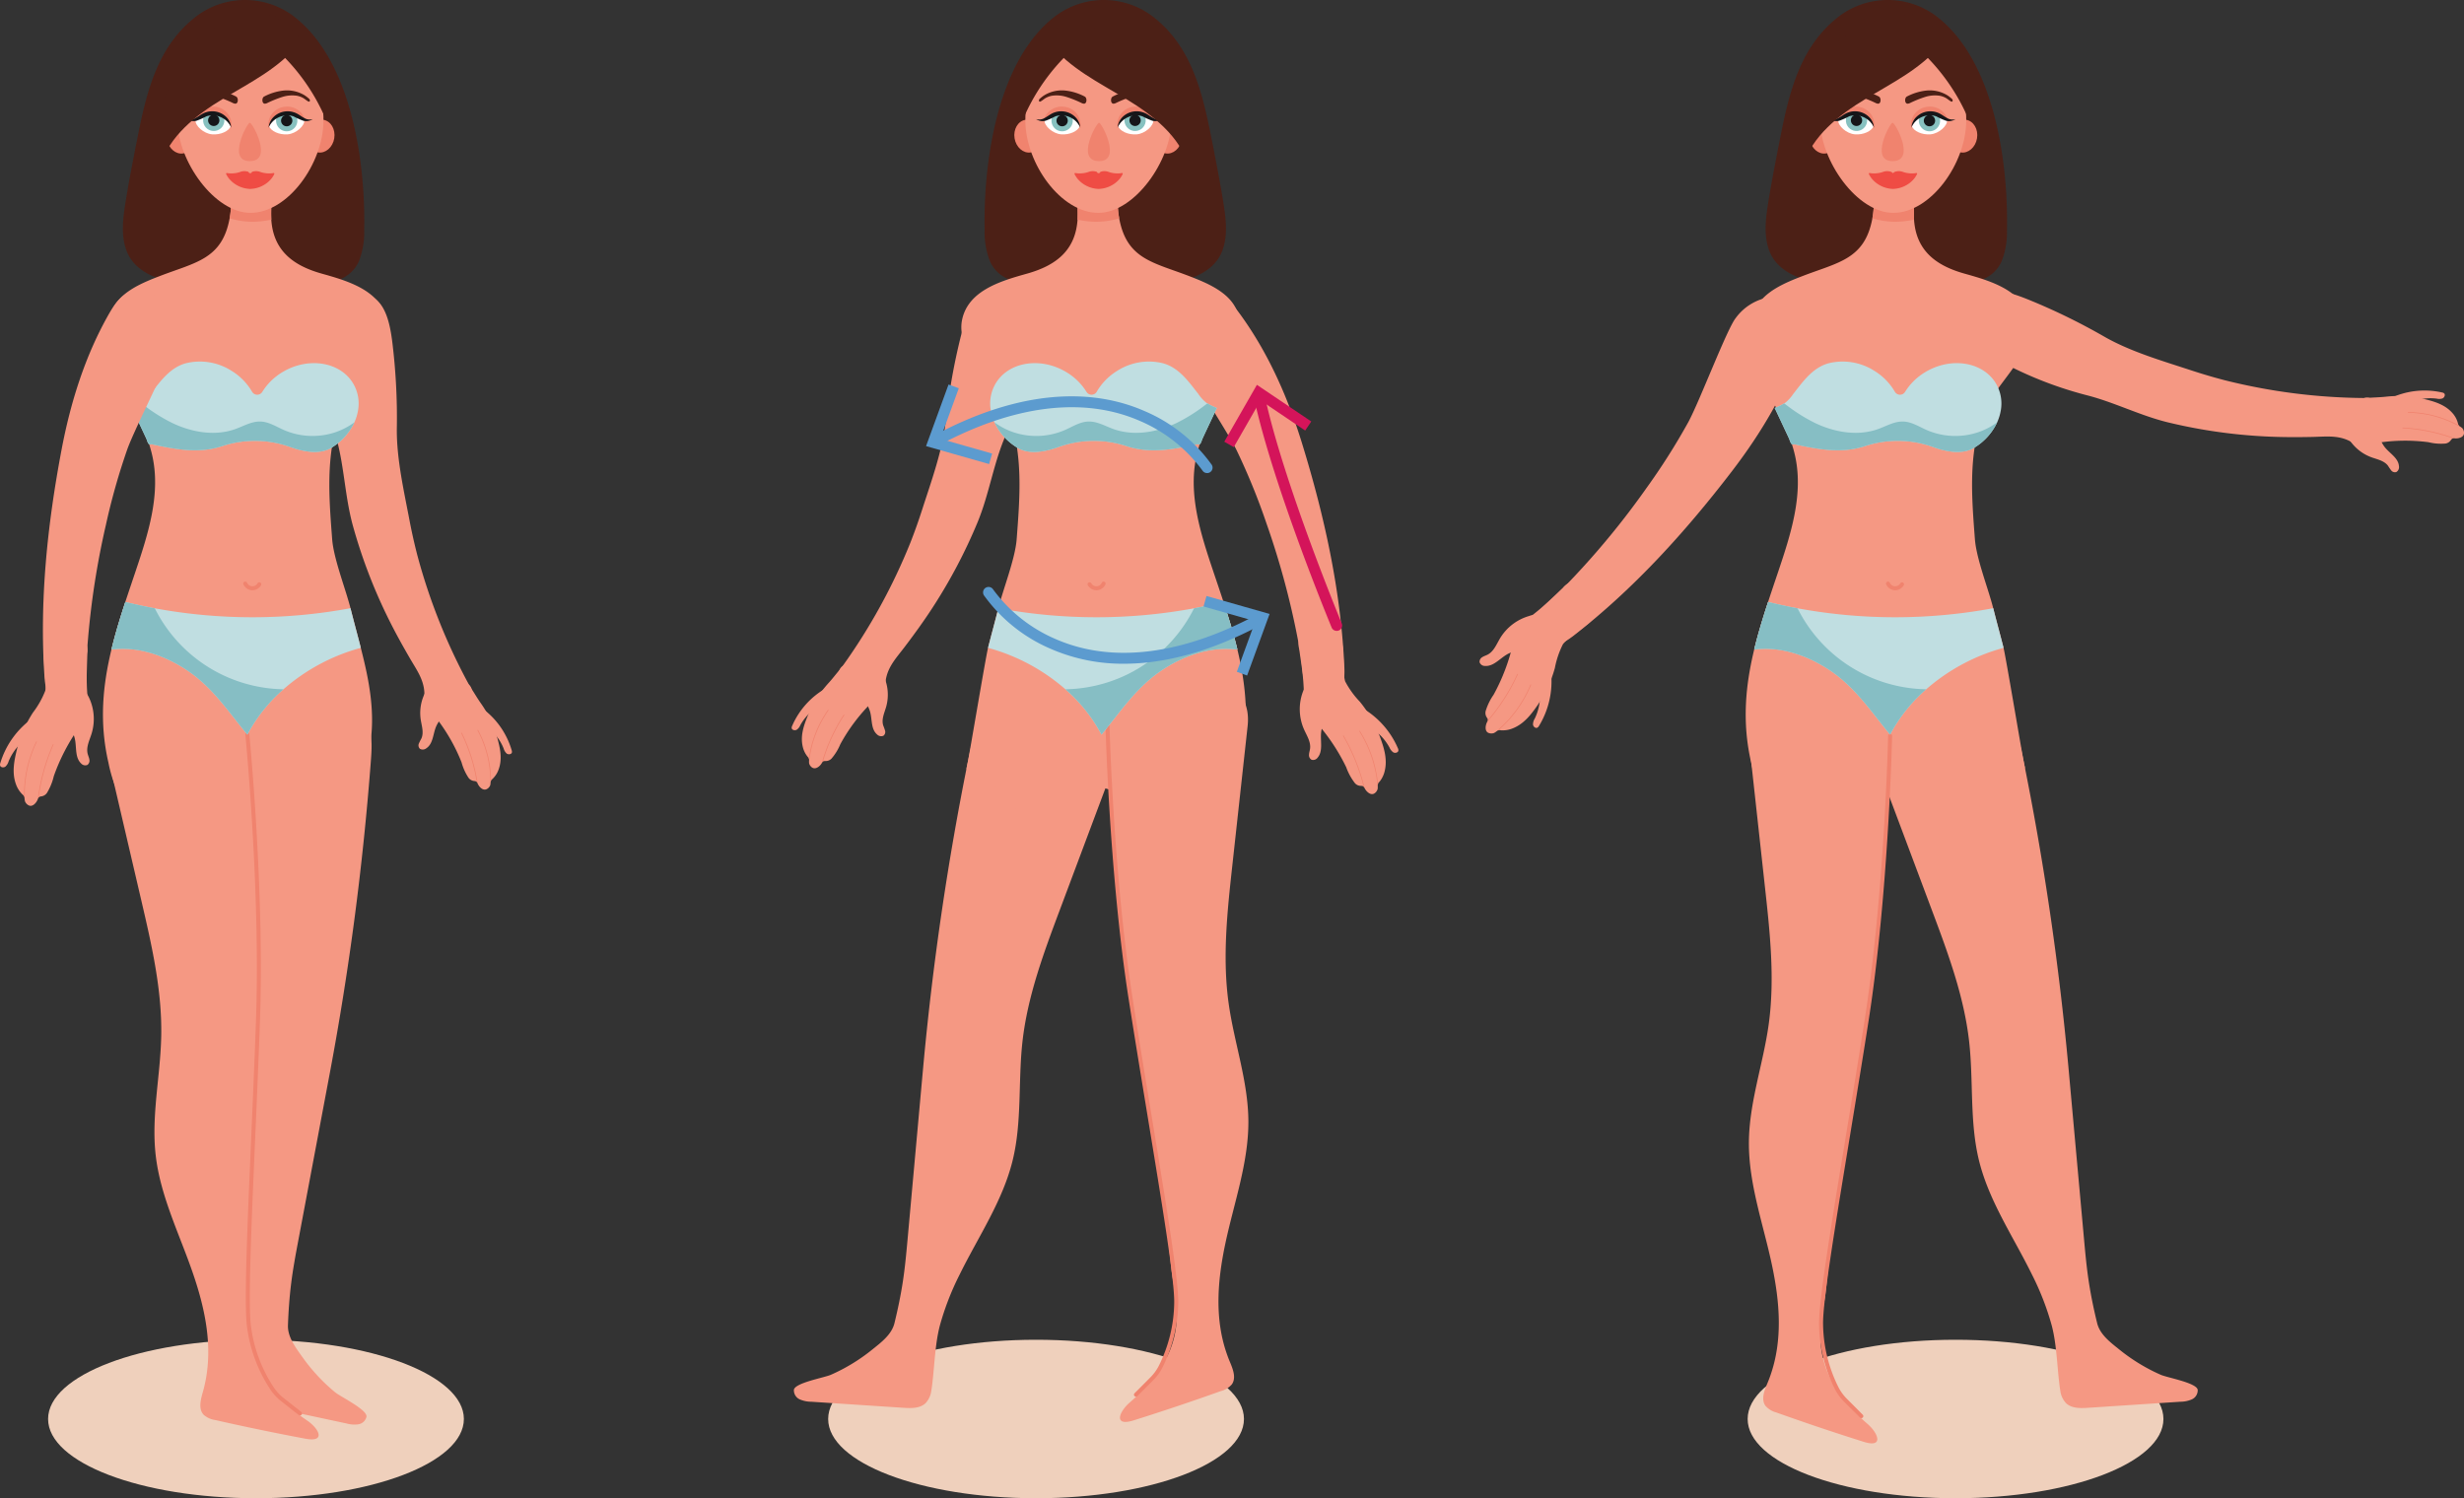 <svg xmlns="http://www.w3.org/2000/svg" width="534.839" height="325.231" viewBox="0 0 534.839 325.231">
  <rect x="0" y="0" width="534.839" height="325.231" fill="#333333" stroke="none"/>
  <g id="Grupo_55952" data-name="Grupo 55952" transform="translate(-550.212 -8723.237)">
    <g id="Grupo_55951" data-name="Grupo 55951" transform="translate(550.212 8723.237)">
      <g id="Grupo_55830" data-name="Grupo 55830" transform="translate(0 0)">
        <ellipse id="Elipse_4047" data-name="Elipse 4047" cx="45.126" cy="17.2" rx="45.126" ry="17.2" transform="translate(10.438 290.831)" fill="#efd0bc"/>
        <g id="Grupo_55829" data-name="Grupo 55829">
          <path id="Trazado_107062" data-name="Trazado 107062" d="M653.984,8767.255c-1.663-12.156-5.91-24.951-14.908-31.464a17.574,17.574,0,0,0-20.292.09c-8.884,6.55-11.223,16.9-13.251,27.2-.891,4.524-1.782,9.051-2.507,13.608-.542,3.4-.976,6.982.2,10.224,2.56,7.07,12.714,7.545,18.923,8.072a102.812,102.812,0,0,0,18.777-.123c4.67-.46,10.569-.594,12.786-5.545a17.338,17.338,0,0,0,1.148-6.762A99.238,99.238,0,0,0,653.984,8767.255Z" transform="translate(-575.806 -8732.611)" fill="#4c2016"/>
          <g id="Grupo_55775" data-name="Grupo 55775" transform="translate(47.442 148.991)">
            <path id="Trazado_107063" data-name="Trazado 107063" d="M660.876,9079.761a2.16,2.16,0,0,1-1.785,1.64,6.314,6.314,0,0,1-2.56-.19q-7.828-1.671-15.655-3.349l-.461-.1-3.508-.75c-1.642-.351-3.47-.83-4.321-2.279a4.855,4.855,0,0,1-.449-2.982c.036-.356.085-.71.138-1.055l.058-.386c.646-4.1,1.771-8.45,1.87-12.577a59.555,59.555,0,0,0-1.106-11.851c-1.634-8.973-4.624-17.832-4.306-26.945.3-8.626,3.552-16.854,4.976-25.367,1.645-9.841.831-19.907.01-29.852q-.71-8.618-1.42-17.234-.544-6.579-1.086-13.162c-.4-4.893,1.851-8.107,6.2-10.38s9.629-2.086,14.352-.748c3.688,1.046,7.435,2.991,9.106,6.441,1.31,2.706,1.125,5.868.892,8.864A621.425,621.425,0,0,1,653,9004.716q-3.495,18.567-6.987,37.13c-.554,2.947-1.1,5.9-1.473,8.878-.378,3.02-.6,6.14-.708,9.174-.088,2.584,1.691,4.867,3.142,6.912a39,39,0,0,0,2.518,3.19,39.4,39.4,0,0,0,4.554,4.427C655.266,9075.435,661.1,9078.233,660.876,9079.761Z" transform="translate(-628.769 -8921.204)" fill="#f59883"/>
          </g>
          <g id="Grupo_55776" data-name="Grupo 55776" transform="translate(22.352 38.577)">
            <path id="Trazado_107064" data-name="Trazado 107064" d="M654.26,8888.978c1.291,6.241,1.8,12.819-.049,18.915a20.316,20.316,0,0,1-9.626,12.181c-4.562,2.387-8.783,5.228-13.891,6.534-8.853,2.263-20.113,2.346-26.483-5.13a30.464,30.464,0,0,1-6.021-13.076c-2-8.7-1.246-16.652.658-24.536.829-3.439,1.879-6.865,3.013-10.333.725-2.211,1.484-4.44,2.243-6.7,2.677-7.969,5.389-16.4,3.7-24.631-1.184-5.772-4.431-10.871-6.814-16.264-1.974-4.468-4.088-10.933-2-15.744,1.737-4.01,6.592-5.956,10.412-7.426,7.726-2.974,13.465-3.624,15.1-12.514a18.293,18.293,0,0,0-.4-8.452c.211.657,3.632.137,4.113.1,2.014-.161,4.14-.109,6.1-.458a37.672,37.672,0,0,0-.769,9.106c.449,6.651,4.65,9.937,10.908,11.7,5.495,1.551,12.847,3.582,14.161,10.083,1.467,7.262-7.846,14.046-10.2,20.705-3.083,8.729-2.359,17.669-1.654,26.9.325,4.242,2.955,10.875,3.972,14.954.717,2.876,1.511,5.733,2.241,8.606C653.441,8885.316,653.88,8887.139,654.26,8888.978Z" transform="translate(-597.01 -8781.442)" fill="#f59883"/>
          </g>
          <g id="Grupo_55777" data-name="Grupo 55777" transform="translate(23.394 151.393)">
            <path id="Trazado_107065" data-name="Trazado 107065" d="M641.229,9085.161q-9.807-1.835-19.539-4.046a4.747,4.747,0,0,1-2.568-1.168c-1.16-1.274-.626-3.274-.153-4.934.169-.591.318-1.185.446-1.777,1.752-7.976.1-16.02-2.495-23.663-2.927-8.638-7.181-16.965-8.2-26.028-.962-8.576,1.049-17.191,1.212-25.819.19-9.978-2.088-19.815-4.353-29.533l-6.923-29.706c-1.115-4.779.645-8.29,4.618-11.172s9.221-3.471,14.089-2.841c3.8.5,7.793,1.871,9.949,5.042,1.692,2.485,1.97,5.637,2.179,8.638a621.561,621.561,0,0,1,1.1,67.785q-.743,18.877-1.483,37.754c-.148,3.768.115,7.613.043,11.391a58.562,58.562,0,0,0-.009,8.227,20.637,20.637,0,0,0,2.283,7.4,23.653,23.653,0,0,0,3.753,5.141,40.452,40.452,0,0,0,6.477,5.4C644.176,9082.98,645.747,9086.01,641.229,9085.161Z" transform="translate(-598.329 -8924.245)" fill="#f59883"/>
          </g>
          <g id="Grupo_55778" data-name="Grupo 55778" transform="translate(49.445 38.577)">
            <path id="Trazado_107066" data-name="Trazado 107066" d="M641.519,8781.442a37.631,37.631,0,0,0-.769,9.106c-.454.1-.914.179-1.372.243a17.069,17.069,0,0,1-7.676-.538,18.314,18.314,0,0,0-.4-8.452c.21.657,3.632.137,4.112.1C637.431,8781.739,639.557,8781.791,641.519,8781.442Z" transform="translate(-631.305 -8781.442)" fill="#f0836e"/>
          </g>
          <g id="Grupo_55779" data-name="Grupo 55779" transform="translate(35.663 25.738)">
            <ellipse id="Elipse_4048" data-name="Elipse 4048" cx="2.978" cy="3.588" rx="2.978" ry="3.588" transform="translate(0 0.974) rotate(-9.407)" fill="#f0836e"/>
          </g>
          <g id="Grupo_55780" data-name="Grupo 55780" transform="translate(66.621 25.975)">
            <path id="Trazado_107067" data-name="Trazado 107067" d="M653.1,8768.579c-.324,1.953.728,3.758,2.352,4.025s3.2-1.1,3.524-3.052-.728-3.76-2.351-4.029S653.428,8766.624,653.1,8768.579Z" transform="translate(-653.046 -8765.49)" fill="#f0836e"/>
          </g>
          <g id="Grupo_55781" data-name="Grupo 55781" transform="translate(38.529 6.353)">
            <path id="Trazado_107068" data-name="Trazado 107068" d="M649.175,8760.58c-.085,9.239-7.695,19.925-15.844,19.925-7.865,0-15.814-11.334-15.844-19.925-.039-11,7.094-19.927,15.844-19.927S649.275,8749.576,649.175,8760.58Z" transform="translate(-617.487 -8740.653)" fill="#f59883"/>
          </g>
          <g id="Grupo_55782" data-name="Grupo 55782" transform="translate(51.865 26.636)">
            <path id="Trazado_107069" data-name="Trazado 107069" d="M636.721,8774.664c-5.005,0-.555-8.327,0-8.338C637.3,8766.314,641.884,8774.664,636.721,8774.664Z" transform="translate(-634.367 -8766.326)" fill="#f0836e"/>
          </g>
          <g id="Grupo_55784" data-name="Grupo 55784" transform="translate(41.311 19.63)">
            <g id="Grupo_55783" data-name="Grupo 55783">
              <path id="Trazado_107070" data-name="Trazado 107070" d="M630.806,8760.338a1.313,1.313,0,0,1-.57-.158,24.625,24.625,0,0,0-3.229-1.3,7.042,7.042,0,0,0-3.192-.267,4.406,4.406,0,0,0-1.286.455c-.4.218-.735.545-1.133.763a.343.343,0,0,1-.214.061c-.156-.023-.186-.152-.17-.308.021-.209.156-.3.29-.419a6.6,6.6,0,0,1,1.034-.76,7.389,7.389,0,0,1,4.568-.9,11.825,11.825,0,0,1,4.033,1.275c.542.274.506,1.509-.115,1.554Z" transform="translate(-621.008 -8757.458)" fill="#4c2016"/>
            </g>
          </g>
          <g id="Grupo_55786" data-name="Grupo 55786" transform="translate(56.956 19.63)">
            <g id="Grupo_55785" data-name="Grupo 55785">
              <path id="Trazado_107071" data-name="Trazado 107071" d="M641.323,8760.338a1.31,1.31,0,0,0,.57-.158,24.6,24.6,0,0,1,3.23-1.3,7.052,7.052,0,0,1,3.191-.267,4.418,4.418,0,0,1,1.287.455c.4.218.734.547,1.132.763a.339.339,0,0,0,.214.061c.157-.023.186-.151.171-.308-.022-.209-.156-.3-.29-.419a6.54,6.54,0,0,0-1.034-.758,7.379,7.379,0,0,0-4.568-.9,11.836,11.836,0,0,0-4.034,1.275c-.542.274-.506,1.509.115,1.554Z" transform="translate(-640.812 -8757.458)" fill="#4c2016"/>
            </g>
          </g>
          <g id="Grupo_55787" data-name="Grupo 55787" transform="translate(38.028 23.416)">
            <path id="Trazado_107072" data-name="Trazado 107072" d="M616.853,8762.251" transform="translate(-616.853 -8762.251)" fill="#835c3e"/>
          </g>
          <g id="Grupo_55788" data-name="Grupo 55788" transform="translate(49.071 37.151)">
            <path id="Trazado_107073" data-name="Trazado 107073" d="M641.122,8780.045a4.772,4.772,0,0,1-.623.075,5.793,5.793,0,0,1-.938-.027,5.534,5.534,0,0,1-1.24-.261,2.6,2.6,0,0,0-1.87-.036.391.391,0,0,1-.753,0,2.591,2.591,0,0,0-1.87.036,5.543,5.543,0,0,1-1.239.261,5.794,5.794,0,0,1-.939.027,4.913,4.913,0,0,1-.623-.075.154.154,0,0,0-.187.194h0a2.518,2.518,0,0,0,.164.328,4.984,4.984,0,0,0,.516.751,5.9,5.9,0,0,0,1.218,1.094,6.261,6.261,0,0,0,3.275,1.08v.006l.06,0,.06,0v-.006a6.253,6.253,0,0,0,3.276-1.08,5.9,5.9,0,0,0,1.217-1.094,4.913,4.913,0,0,0,.515-.751,2.427,2.427,0,0,0,.165-.328h0A.155.155,0,0,0,641.122,8780.045Z" transform="translate(-630.831 -8779.636)" fill="#ef4c44"/>
          </g>
          <g id="Grupo_55790" data-name="Grupo 55790" transform="translate(42.439 24.808)">
            <g id="Grupo_55789" data-name="Grupo 55789">
              <path id="Trazado_107074" data-name="Trazado 107074" d="M622.44,8765.316c-.1,1.19,1.757,2.891,3.591,3.05s3.665-.686,4.074-1.8c.32-.874-1.865-2.351-3.7-2.508S622.543,8764.128,622.44,8765.316Z" transform="translate(-622.436 -8764.014)" fill="#fff"/>
            </g>
          </g>
          <g id="Grupo_55795" data-name="Grupo 55795" transform="translate(43.818 23.547)">
            <g id="Grupo_55792" data-name="Grupo 55792" transform="translate(0 0)">
              <g id="Grupo_55791" data-name="Grupo 55791" transform="translate(0)">
                <circle id="Elipse_4049" data-name="Elipse 4049" cx="2.309" cy="2.309" r="2.309" transform="matrix(0.992, -0.126, 0.126, 0.992, 0, 0.582)" fill="#87c1c0"/>
              </g>
            </g>
            <g id="Grupo_55794" data-name="Grupo 55794" transform="translate(1.356 1.354)">
              <g id="Grupo_55793" data-name="Grupo 55793">
                <path id="Trazado_107075" data-name="Trazado 107075" d="M625.9,8765.25a1.225,1.225,0,1,0,1.326-1.114A1.226,1.226,0,0,0,625.9,8765.25Z" transform="translate(-625.899 -8764.131)" fill="#161619"/>
              </g>
            </g>
          </g>
          <g id="Grupo_55796" data-name="Grupo 55796" transform="translate(42.272 23.145)">
            <path id="Trazado_107076" data-name="Trazado 107076" d="M626.516,8761.922a4.04,4.04,0,0,0-4.291,2.885l.117-.044c.092-.034.184-.068.274-.108.045-.021.09-.043.134-.066a.509.509,0,0,0,.055-.036,6.6,6.6,0,0,1,.838-.585,1.791,1.791,0,0,1,.724-.2,4.289,4.289,0,0,1,4.35.566,7.146,7.146,0,0,1,1.451,2.23,2.513,2.513,0,0,0,.034-.25A3.972,3.972,0,0,0,626.516,8761.922Z" transform="translate(-622.225 -8761.908)" fill="#f0836e"/>
          </g>
          <g id="Grupo_55797" data-name="Grupo 55797" transform="translate(40.604 24.159)">
            <path id="Trazado_107077" data-name="Trazado 107077" d="M629.716,8766.755a3.678,3.678,0,0,1-.089-.518,3.959,3.959,0,0,0-.181-.573,3.615,3.615,0,0,0-.6-1,4.337,4.337,0,0,0-2.156-1.332,4.424,4.424,0,0,0-3.1.328c-.57.289-1.07.7-1.638.993a2.3,2.3,0,0,1-1.844.234,2.639,2.639,0,0,0,2.014.376,16.542,16.542,0,0,0,2.2-.985,4.485,4.485,0,0,1,5.153,1.989A4.846,4.846,0,0,1,629.716,8766.755Z" transform="translate(-620.113 -8763.192)" fill="#161619"/>
          </g>
          <g id="Grupo_55799" data-name="Grupo 55799" transform="translate(58.358 24.808)">
            <g id="Grupo_55798" data-name="Grupo 55798">
              <path id="Trazado_107078" data-name="Trazado 107078" d="M650.282,8765.318c.1,1.188-1.757,2.889-3.591,3.048s-3.666-.686-4.074-1.8c-.321-.874,1.865-2.351,3.7-2.508S650.178,8764.128,650.282,8765.318Z" transform="translate(-642.586 -8764.014)" fill="#fff"/>
            </g>
          </g>
          <g id="Grupo_55804" data-name="Grupo 55804" transform="translate(59.926 23.883)">
            <g id="Grupo_55801" data-name="Grupo 55801">
              <g id="Grupo_55800" data-name="Grupo 55800">
                <path id="Trazado_107079" data-name="Trazado 107079" d="M649.179,8764.951a2.308,2.308,0,1,1-2.5-2.1A2.306,2.306,0,0,1,649.179,8764.951Z" transform="translate(-644.571 -8762.842)" fill="#87c1c0"/>
              </g>
            </g>
            <g id="Grupo_55803" data-name="Grupo 55803" transform="translate(1.084 1.084)">
              <g id="Grupo_55802" data-name="Grupo 55802">
                <path id="Trazado_107080" data-name="Trazado 107080" d="M648.388,8765.332a1.225,1.225,0,1,1-1.326-1.113A1.226,1.226,0,0,1,648.388,8765.332Z" transform="translate(-645.943 -8764.214)" fill="#161619"/>
              </g>
            </g>
          </g>
          <g id="Grupo_55805" data-name="Grupo 55805" transform="translate(58.232 23.146)">
            <path id="Trazado_107081" data-name="Trazado 107081" d="M646.129,8761.923a4.04,4.04,0,0,1,4.291,2.884c-.043-.017-.095-.035-.117-.042-.092-.036-.185-.07-.274-.11-.045-.021-.09-.042-.134-.066a.363.363,0,0,1-.055-.036,6.75,6.75,0,0,0-.838-.585,1.808,1.808,0,0,0-.724-.2,4.287,4.287,0,0,0-4.351.567,7.134,7.134,0,0,0-1.451,2.229,2.49,2.49,0,0,1-.035-.25A3.972,3.972,0,0,1,646.129,8761.923Z" transform="translate(-642.427 -8761.909)" fill="#f0836e"/>
          </g>
          <g id="Grupo_55806" data-name="Grupo 55806" transform="translate(58.29 24.159)">
            <path id="Trazado_107082" data-name="Trazado 107082" d="M642.5,8766.755a3.651,3.651,0,0,0,.088-.518,4.057,4.057,0,0,1,.18-.573,3.6,3.6,0,0,1,.6-.994,4.315,4.315,0,0,1,2.156-1.335,4.421,4.421,0,0,1,3.1.328c.57.289,1.071.7,1.639.993a2.3,2.3,0,0,0,1.844.234,2.64,2.64,0,0,1-2.014.376,16.536,16.536,0,0,1-2.2-.985,4.485,4.485,0,0,0-5.153,1.989A4.835,4.835,0,0,0,642.5,8766.755Z" transform="translate(-642.501 -8763.192)" fill="#161619"/>
          </g>
          <g id="Grupo_55816" data-name="Grupo 55816" transform="translate(70.522 63.835)">
            <g id="Grupo_55807" data-name="Grupo 55807">
              <path id="Trazado_107083" data-name="Trazado 107083" d="M677.976,8869.826q-.932-3.652-1.636-7.354c-1.216-6.4-2.782-13.223-2.744-19.729a134.968,134.968,0,0,0-1.03-19.313c-.51-3.679-1.551-9.708-6.507-10.008a7.465,7.465,0,0,0-6.714,4.248,16.615,16.615,0,0,0-1.354,7.96,83.429,83.429,0,0,0,2.64,19.624c1.572,5.979,1.749,12.3,3.4,18.338a114.238,114.238,0,0,0,7.4,19.59c1.541,3.181,3.248,6.275,5.028,9.338,1.589,2.732,3.271,4.932,3.121,8.26a14.744,14.744,0,0,0,8.05.921,2.044,2.044,0,0,0,1.618-3.52A127.93,127.93,0,0,1,677.976,8869.826Z" transform="translate(-657.984 -8813.412)" fill="#f59883"/>
            </g>
            <g id="Grupo_55815" data-name="Grupo 55815" transform="translate(20.322 81.296)">
              <g id="Grupo_55808" data-name="Grupo 55808" transform="translate(13.325 8.524)">
                <path id="Trazado_107084" data-name="Trazado 107084" d="M707.469,8936.316a.919.919,0,0,1,.043.5c-.121.409-.759.473-1.116.217a2.264,2.264,0,0,1-.666-1.089,10.628,10.628,0,0,0-2.353-3.58,16.675,16.675,0,0,1-2.23-2.3,2.646,2.646,0,0,1-.207-2.954A17.308,17.308,0,0,1,707.469,8936.316Z" transform="translate(-700.574 -8927.108)" fill="#f59883"/>
              </g>
              <g id="Grupo_55809" data-name="Grupo 55809" transform="translate(1.702)">
                <path id="Trazado_107085" data-name="Trazado 107085" d="M687.86,8926.866a8.8,8.8,0,0,1-1.878-3.113,5.7,5.7,0,0,1,.423-3.479c.47-1.166,1.4-3.113,2.571-3.719,1.108-.577,2.741,0,3.655.658,2.172,1.563,3.52,4.472,5.024,6.589a24.405,24.405,0,0,1,3.623,7.623c.615,2.224,1.088,4.506.292,6.737a5.279,5.279,0,0,1-1.333,2.1c-.3.276-.356.317-.426.684a3.746,3.746,0,0,1-.088.716,1.594,1.594,0,0,1-.739.816c-.785.417-1.563-.383-1.887-.992-.265-.5-.161-.646-.811-.757a1.723,1.723,0,0,1-1.25-.673,11.381,11.381,0,0,1-1.528-3.361A39.279,39.279,0,0,0,687.86,8926.866Z" transform="translate(-685.862 -8916.319)" fill="#f59883"/>
              </g>
              <g id="Grupo_55810" data-name="Grupo 55810" transform="translate(0 2.476)">
                <path id="Trazado_107086" data-name="Trazado 107086" d="M687.523,8929.567c.518-1.219,1.507-2.2,2.138-3.372a6.5,6.5,0,0,0,.61-4.563c-.237-1-.9-2.076-1.973-2.173a2.811,2.811,0,0,0-2.305,1.386,9.7,9.7,0,0,0-1.808,7.2c.213,1.38.719,2.836.144,4.117a12.23,12.23,0,0,0-.551,1.1,1.023,1.023,0,0,0,.236,1.13,1.23,1.23,0,0,0,1.373-.1C686.9,8933.3,686.833,8931.191,687.523,8929.567Z" transform="translate(-683.708 -8919.452)" fill="#f59883"/>
              </g>
              <g id="Grupo_55812" data-name="Grupo 55812" transform="translate(12.774 13.299)">
                <g id="Grupo_55811" data-name="Grupo 55811">
                  <path id="Trazado_107087" data-name="Trazado 107087" d="M702.85,8944.225h-.162a23.559,23.559,0,0,0-2.811-11l.144-.069A23.709,23.709,0,0,1,702.85,8944.225Z" transform="translate(-699.877 -8933.153)" fill="#f0836e"/>
                </g>
              </g>
              <g id="Grupo_55814" data-name="Grupo 55814" transform="translate(9.255 13.92)">
                <g id="Grupo_55813" data-name="Grupo 55813">
                  <path id="Trazado_107088" data-name="Trazado 107088" d="M698.987,8944.751l-.194-.142.021-.027-.018,0A38.241,38.241,0,0,0,695.423,8934l.147-.062a38.346,38.346,0,0,1,3.387,10.623Z" transform="translate(-695.423 -8933.938)" fill="#f0836e"/>
                </g>
              </g>
            </g>
          </g>
          <path id="Trazado_107089" data-name="Trazado 107089" d="M654.048,8842.547v0a10.431,10.431,0,0,1-.792,2.6,12.667,12.667,0,0,1-5.01,5.532c-2.422,1.472-5.836.94-8.905-.173a22.624,22.624,0,0,0-14.784-.192c-5.055,1.662-10.129.707-15.22-.393-.36-.079-.38.179-.713-.079-.231-.179-.419-.911-.547-1.187q-.5-1.072-1.008-2.149-1.014-2.165-2.03-4.329c-.025-.055-.051-.11-.077-.163,0,.009.02.013.044.011a12.758,12.758,0,0,0,2.036-1c.11-.064.189-.11.219-.13a8.511,8.511,0,0,0,1.735-1.91c.1-.129.2-.262.3-.391,2.032-2.615,4.095-5.395,7.417-6.283a12.792,12.792,0,0,1,10.041,1.757,12.935,12.935,0,0,1,4.289,4.439,1.289,1.289,0,0,0,2.219.027,12.914,12.914,0,0,1,4.336-4.259c5.47-3.327,12.287-2.353,15.227,2.176A8.534,8.534,0,0,1,654.048,8842.547Z" transform="translate(-576.328 -8753.469)" fill="#c0dee1"/>
          <path id="Trazado_107090" data-name="Trazado 107090" d="M653.256,8847.565a12.682,12.682,0,0,1-5.01,5.532c-2.422,1.473-5.836.94-8.905-.173a22.642,22.642,0,0,0-14.784-.193c-5.055,1.663-10.129.708-15.22-.392-.36-.079-.38.179-.713-.079-.231-.179-.419-.911-.547-1.186q-.5-1.075-1.008-2.15l-2.03-4.329c-.025-.054-.051-.11-.077-.163,0,.01.02.013.044.011a12.824,12.824,0,0,0,2.036-.994,36.986,36.986,0,0,0,6.623,4.234c4.266,2.055,9.312,2.937,13.769,1.337,1.8-.648,3.543-1.7,5.455-1.628,1.792.062,3.377,1.095,5.015,1.821a15.614,15.614,0,0,0,11.428.434A15.317,15.317,0,0,0,653.256,8847.565Z" transform="translate(-576.328 -8755.887)" fill="#86bec4"/>
          <g id="Grupo_55826" data-name="Grupo 55826" transform="translate(0 63.107)">
            <g id="Grupo_55817" data-name="Grupo 55817" transform="translate(9.319)">
              <path id="Trazado_107091" data-name="Trazado 107091" d="M594.179,8863.347a141.581,141.581,0,0,1,4.652-16.447c1.763-4.884,9.422-19.621,9.963-22.653a11.37,11.37,0,0,0-1.687-8.815c-1.856-2.458-5.408-3.733-8.183-2.4-1.9.912-3.119,2.795-4.159,4.628-5.131,9.047-8.271,19.118-10.205,29.338-3.079,16.264-4.836,32.844-3.7,49.408.19,2.767,1.018,6.2,3.739,6.744a4.449,4.449,0,0,0,4.354-2.221c1.452-2.271.869-5.635,1.018-8.228q.29-5.041.872-10.058a175.656,175.656,0,0,1,3.168-18.571C594.068,8863.828,594.123,8863.589,594.179,8863.347Z" transform="translate(-580.513 -8812.492)" fill="#f59883"/>
            </g>
            <g id="Grupo_55825" data-name="Grupo 55825" transform="translate(0 75.291)">
              <g id="Grupo_55818" data-name="Grupo 55818" transform="translate(0 17.521)">
                <path id="Trazado_107092" data-name="Trazado 107092" d="M568.792,8939.677a1.036,1.036,0,0,0-.058.538c.111.444.762.533,1.135.269a2.438,2.438,0,0,0,.715-1.149,11.481,11.481,0,0,1,2.52-3.779,17.485,17.485,0,0,0,2.354-2.41,2.963,2.963,0,0,0,.3-3.17A18.6,18.6,0,0,0,568.792,8939.677Z" transform="translate(-568.717 -8929.975)" fill="#f59883"/>
              </g>
              <g id="Grupo_55819" data-name="Grupo 55819" transform="translate(2.97)">
                <path id="Trazado_107093" data-name="Trazado 107093" d="M586.756,8927.2a10.975,10.975,0,0,0,1.638-2.668,7.691,7.691,0,0,0,.156-3.32,50.6,50.6,0,0,1-.186-6.554c.027-1.144.074-2.288.1-3.434a3.849,3.849,0,0,0-.473-2.595,3.369,3.369,0,0,0-2.666-.835,10.8,10.8,0,0,0-3.5.378,4.01,4.01,0,0,0-2.574,2.249,6.015,6.015,0,0,0-.191,2.489q.11,1.75.221,3.5a8.968,8.968,0,0,1,.053,2.922,19.4,19.4,0,0,1-2.681,4.758,26.865,26.865,0,0,0-3.542,8.274c-.581,2.4-1.015,4.866-.151,7.252a5.757,5.757,0,0,0,1.413,2.233c.309.295.371.334.451.728a4.208,4.208,0,0,0,.105.767,1.691,1.691,0,0,0,.776.866c.814.433,1.593-.442,1.91-1.105.26-.542.151-.7.814-.827a1.75,1.75,0,0,0,1.265-.75,12.5,12.5,0,0,0,1.491-3.645A42.72,42.72,0,0,1,586.756,8927.2Z" transform="translate(-572.476 -8907.797)" fill="#f59883"/>
              </g>
              <g id="Grupo_55820" data-name="Grupo 55820" transform="translate(14.297 11.083)">
                <path id="Trazado_107094" data-name="Trazado 107094" d="M588.757,8932.692c-.316-1.38-1.147-2.587-1.588-3.932a7.312,7.312,0,0,1,.161-4.947c.411-1.022,1.266-2.06,2.367-1.985.974.064,1.665.971,2.094,1.847a10.854,10.854,0,0,1,.6,7.946c-.449,1.432-1.209,2.9-.846,4.351.106.425.307.826.37,1.26a1.135,1.135,0,0,1-.431,1.16,1.206,1.206,0,0,1-1.371-.331C588.749,8936.761,589.179,8934.529,588.757,8932.692Z" transform="translate(-586.814 -8921.824)" fill="#f59883"/>
              </g>
              <g id="Grupo_55822" data-name="Grupo 55822" transform="translate(5.22 22.548)">
                <g id="Grupo_55821" data-name="Grupo 55821">
                  <path id="Trazado_107095" data-name="Trazado 107095" d="M575.328,8948.3a26.489,26.489,0,0,1,2.652-11.959l.135.066a26.339,26.339,0,0,0-2.637,11.891Z" transform="translate(-575.325 -8936.339)" fill="#f0836e"/>
                </g>
              </g>
              <g id="Grupo_55824" data-name="Grupo 55824" transform="translate(8.233 23.147)">
                <g id="Grupo_55823" data-name="Grupo 55823">
                  <path id="Trazado_107096" data-name="Trazado 107096" d="M579.138,8948.772l.024-.185A42.744,42.744,0,0,1,582.4,8937.1l.138.061a42.521,42.521,0,0,0-3.222,11.451H579.3l.018.022Z" transform="translate(-579.138 -8937.096)" fill="#f0836e"/>
                </g>
              </g>
            </g>
          </g>
          <g id="Grupo_55827" data-name="Grupo 55827" transform="translate(53.256 159.036)">
            <path id="Trazado_107097" data-name="Trazado 107097" d="M647.987,9082.156a.435.435,0,0,1-.269-.094l-3.832-3.022a10.877,10.877,0,0,1-2.247-2.4,32.217,32.217,0,0,1-5.141-13.647c-.675-4.925.052-21.65.894-41.019.366-8.431.745-17.151,1.047-25.717.99-28.1-2.275-61.527-2.308-61.861a.434.434,0,1,1,.864-.086c.033.334,3.3,33.819,2.312,61.979-.3,8.57-.68,17.29-1.047,25.723-.84,19.326-1.565,36.017-.9,40.863a31.331,31.331,0,0,0,5,13.275,10.028,10.028,0,0,0,2.069,2.207l3.832,3.022a.435.435,0,0,1-.269.775Z" transform="translate(-636.128 -8933.92)" fill="#f0836e"/>
          </g>
          <path id="Trazado_107098" data-name="Trazado 107098" d="M653.467,8907.977a42.3,42.3,0,0,0-16.791,8.991,34.288,34.288,0,0,0-7.839,9.844c-4.109-4.974-7.374-10-12.672-13.682-4.9-3.405-10.957-5.555-16.827-4.785.829-3.44,1.879-6.866,3.013-10.335q3.176.781,6.393,1.377a116.293,116.293,0,0,0,42.482-.018C651.943,8902.246,652.736,8905.1,653.467,8907.977Z" transform="translate(-575.147 -8767.342)" fill="#c0dee1"/>
          <path id="Trazado_107099" data-name="Trazado 107099" d="M636.676,8916.968a34.288,34.288,0,0,0-7.839,9.844c-4.109-4.974-7.374-10-12.672-13.682-4.9-3.405-10.957-5.555-16.827-4.785.829-3.44,1.879-6.866,3.013-10.335q3.176.781,6.393,1.377a31.8,31.8,0,0,0,27.932,17.581Z" transform="translate(-575.147 -8767.342)" fill="#86bec4"/>
          <g id="Grupo_55828" data-name="Grupo 55828" transform="translate(52.803 126.252)">
            <path id="Trazado_107100" data-name="Trazado 107100" d="M637.54,8894.3c-.03,0-.061,0-.091,0a2.192,2.192,0,0,1-1.856-1.26.434.434,0,1,1,.792-.355,1.275,1.275,0,0,0,2.271.1.435.435,0,0,1,.756.43A2.2,2.2,0,0,1,637.54,8894.3Z" transform="translate(-635.555 -8892.421)" fill="#f0836e"/>
          </g>
          <path id="Trazado_107101" data-name="Trazado 107101" d="M612.7,8769.78c-.178-6.066.043-12.261,2.073-17.979s6.115-10.958,11.781-13.132,12.9-.6,16.236,4.472c-4.241,5.352-10.6,8.471-16.453,12S614.633,8763.229,612.7,8769.78Z" transform="translate(-577.942 -8733.685)" fill="#4c2016"/>
          <path id="Trazado_107102" data-name="Trazado 107102" d="M641.078,8742.213a43.519,43.519,0,0,1,13.123,17.345,23.164,23.164,0,0,0-10.035-21.864,6.2,6.2,0,0,0-2.832-1.166,2.576,2.576,0,0,0-2.581,1.329,2.676,2.676,0,0,0,.393,2.527A8.97,8.97,0,0,0,641.078,8742.213Z" transform="translate(-583.388 -8733.431)" fill="#4c2016"/>
        </g>
      </g>
      <g id="Grupo_55887" data-name="Grupo 55887" transform="translate(321.148 0)">
        <ellipse id="Elipse_4050" data-name="Elipse 4050" cx="45.126" cy="17.2" rx="45.126" ry="17.2" transform="translate(58.198 290.831)" fill="#efd0bc"/>
        <g id="Grupo_55886" data-name="Grupo 55886">
          <path id="Trazado_107103" data-name="Trazado 107103" d="M1105.344,8767.255c-1.663-12.156-5.911-24.951-14.908-31.464a17.573,17.573,0,0,0-20.292.09c-8.884,6.55-11.224,16.9-13.251,27.2-.891,4.524-1.782,9.051-2.507,13.608-.542,3.4-.976,6.982.2,10.224,2.561,7.07,12.715,7.545,18.923,8.072a102.821,102.821,0,0,0,18.778-.123c4.67-.46,10.569-.594,12.786-5.545a17.329,17.329,0,0,0,1.148-6.762A99.2,99.2,0,0,0,1105.344,8767.255Z" transform="translate(-991.736 -8732.611)" fill="#4c2016"/>
          <g id="Grupo_55831" data-name="Grupo 55831" transform="translate(86.687 152.591)">
            <path id="Trazado_107104" data-name="Trazado 107104" d="M1154.16,9074.875a2.161,2.161,0,0,1-1.27,2.066,6.307,6.307,0,0,1-2.515.516q-7.987.527-15.974,1.051c-.156.012-.314.021-.47.031q-1.789.12-3.579.234c-1.675.111-3.565.148-4.778-1.012a4.864,4.864,0,0,1-1.246-2.75c-.062-.35-.112-.705-.155-1.051l-.048-.387c-.5-4.121-.6-8.613-1.634-12.609a59.451,59.451,0,0,0-4.3-11.1c-4.02-8.187-9.314-15.893-11.5-24.748-2.063-8.381-1.182-17.184-2.135-25.762-1.1-9.914-4.634-19.377-8.137-28.719q-3.036-8.1-6.07-16.2-2.319-6.182-4.637-12.367c-1.722-4.594-.432-8.3,3.133-11.678s8.7-4.635,13.6-4.635c3.833,0,7.969.848,10.518,3.711,2,2.246,2.684,5.338,3.278,8.285a621.177,621.177,0,0,1,9.856,67.072q1.705,18.814,3.412,37.627c.272,2.986.552,5.977,1.006,8.943.461,3.006,1.095,6.072,1.823,9.02.621,2.51,2.955,4.219,4.909,5.791a38.373,38.373,0,0,0,3.293,2.381,39.3,39.3,0,0,0,5.589,3.018C1147.582,9072.244,1153.955,9073.348,1154.16,9074.875Z" transform="translate(-1084.957 -8925.762)" fill="#f59883"/>
          </g>
          <g id="Grupo_55832" data-name="Grupo 55832" transform="translate(57.783 38.577)">
            <path id="Trazado_107105" data-name="Trazado 107105" d="M1108.7,8908.149c1.291,6.239-1.283-6.353-3.131-.257a20.316,20.316,0,0,1-9.626,12.181c-4.561,2.387-12.008-7.357-17.115-6.053-8.854,2.263-16.889,14.933-23.259,7.457a30.457,30.457,0,0,1-6.021-13.076c-2-8.7-1.247-16.652.657-24.536.83-3.439,1.88-6.865,3.014-10.333.724-2.211,1.484-4.44,2.243-6.7,2.677-7.969,5.389-16.4,3.7-24.631-1.183-5.772-4.431-10.871-6.813-16.264-1.974-4.468-4.088-10.933-2-15.744,1.737-4.01,6.592-5.956,10.412-7.426,7.726-2.974,13.464-3.624,15.1-12.514a18.3,18.3,0,0,0-.4-8.452c.211.657,3.633.137,4.113.1,2.014-.161,4.14-.109,6.1-.458a37.708,37.708,0,0,0-.77,9.106c.45,6.651,4.651,9.937,10.908,11.7,5.5,1.551,12.848,3.582,14.161,10.083,1.467,7.262-7.846,14.046-10.2,20.705-3.083,8.729-2.36,17.669-1.654,26.9.324,4.242,2.954,10.875,3.972,14.954.717,2.876,1.51,5.733,2.241,8.606C1104.8,8885.316,1108.323,8906.312,1108.7,8908.149Z" transform="translate(-1048.371 -8781.442)" fill="#f59883"/>
          </g>
          <g id="Grupo_55833" data-name="Grupo 55833" transform="translate(84.877 38.577)">
            <path id="Trazado_107106" data-name="Trazado 107106" d="M1092.88,8781.442a37.708,37.708,0,0,0-.77,9.106c-.453.1-.913.179-1.371.243a17.069,17.069,0,0,1-7.676-.538,18.313,18.313,0,0,0-.4-8.452c.21.657,3.632.137,4.112.1C1088.792,8781.739,1090.919,8781.791,1092.88,8781.442Z" transform="translate(-1082.666 -8781.442)" fill="#f0836e"/>
          </g>
          <g id="Grupo_55834" data-name="Grupo 55834" transform="translate(71.094 25.738)">
            <ellipse id="Elipse_4051" data-name="Elipse 4051" cx="2.978" cy="3.588" rx="2.978" ry="3.588" transform="translate(0 0.974) rotate(-9.407)" fill="#f0836e"/>
          </g>
          <g id="Grupo_55835" data-name="Grupo 55835" transform="translate(102.051 25.975)">
            <path id="Trazado_107107" data-name="Trazado 107107" d="M1104.464,8768.579c-.324,1.953.729,3.758,2.352,4.025s3.2-1.1,3.525-3.052-.729-3.76-2.352-4.029S1104.788,8766.624,1104.464,8768.579Z" transform="translate(-1104.406 -8765.49)" fill="#f0836e"/>
          </g>
          <g id="Grupo_55836" data-name="Grupo 55836" transform="translate(73.96 6.353)">
            <path id="Trazado_107108" data-name="Trazado 107108" d="M1100.535,8760.58c-.084,9.239-7.694,19.925-15.844,19.925-7.865,0-15.814-11.334-15.844-19.925-.039-11,7.094-19.927,15.844-19.927S1100.636,8749.576,1100.535,8760.58Z" transform="translate(-1068.848 -8740.653)" fill="#f59883"/>
          </g>
          <g id="Grupo_55837" data-name="Grupo 55837" transform="translate(87.296 26.636)">
            <path id="Trazado_107109" data-name="Trazado 107109" d="M1088.082,8774.664c-5.006,0-.555-8.327,0-8.338C1088.659,8766.314,1093.244,8774.664,1088.082,8774.664Z" transform="translate(-1085.729 -8766.326)" fill="#f0836e"/>
          </g>
          <g id="Grupo_55839" data-name="Grupo 55839" transform="translate(76.741 19.63)">
            <g id="Grupo_55838" data-name="Grupo 55838">
              <path id="Trazado_107110" data-name="Trazado 107110" d="M1082.167,8760.338a1.309,1.309,0,0,1-.569-.158,24.627,24.627,0,0,0-3.23-1.3,7.044,7.044,0,0,0-3.192-.267,4.42,4.42,0,0,0-1.287.455c-.4.218-.734.545-1.132.763a.345.345,0,0,1-.214.061c-.157-.023-.187-.152-.171-.308.022-.209.156-.3.291-.419a6.6,6.6,0,0,1,1.034-.76,7.388,7.388,0,0,1,4.568-.9,11.838,11.838,0,0,1,4.033,1.275c.542.274.506,1.509-.115,1.554Z" transform="translate(-1072.368 -8757.458)" fill="#4c2016"/>
            </g>
          </g>
          <g id="Grupo_55841" data-name="Grupo 55841" transform="translate(92.387 19.63)">
            <g id="Grupo_55840" data-name="Grupo 55840">
              <path id="Trazado_107111" data-name="Trazado 107111" d="M1092.684,8760.338a1.313,1.313,0,0,0,.57-.158,24.629,24.629,0,0,1,3.23-1.3,7.054,7.054,0,0,1,3.191-.267,4.405,4.405,0,0,1,1.286.455c.4.218.735.547,1.133.763a.338.338,0,0,0,.214.061c.156-.023.187-.151.17-.308-.021-.209-.156-.3-.29-.419a6.468,6.468,0,0,0-1.034-.758,7.377,7.377,0,0,0-4.568-.9,11.831,11.831,0,0,0-4.033,1.275c-.542.274-.506,1.509.115,1.554Z" transform="translate(-1092.173 -8757.458)" fill="#4c2016"/>
            </g>
          </g>
          <g id="Grupo_55842" data-name="Grupo 55842" transform="translate(73.459 23.416)">
            <path id="Trazado_107112" data-name="Trazado 107112" d="M1068.214,8762.251" transform="translate(-1068.214 -8762.251)" fill="#835c3e"/>
          </g>
          <g id="Grupo_55843" data-name="Grupo 55843" transform="translate(84.502 37.151)">
            <path id="Trazado_107113" data-name="Trazado 107113" d="M1092.483,8780.045a4.777,4.777,0,0,1-.623.075,5.807,5.807,0,0,1-.939-.027,5.536,5.536,0,0,1-1.239-.261,2.6,2.6,0,0,0-1.87-.036,1.986,1.986,0,0,0-.377.286,1.964,1.964,0,0,0-.376-.286,2.591,2.591,0,0,0-1.87.036,5.553,5.553,0,0,1-1.24.261,5.8,5.8,0,0,1-.939.027,4.914,4.914,0,0,1-.622-.075.154.154,0,0,0-.187.194h0a2.427,2.427,0,0,0,.165.328,4.972,4.972,0,0,0,.516.751,5.91,5.91,0,0,0,1.217,1.094,6.263,6.263,0,0,0,3.276,1.08v.006l.06,0,.06,0v-.006a6.255,6.255,0,0,0,3.276-1.08,5.944,5.944,0,0,0,1.218-1.094,4.921,4.921,0,0,0,.515-.751,2.427,2.427,0,0,0,.165-.328h0A.155.155,0,0,0,1092.483,8780.045Z" transform="translate(-1082.193 -8779.636)" fill="#ef4c44"/>
          </g>
          <g id="Grupo_55845" data-name="Grupo 55845" transform="translate(77.87 24.808)">
            <g id="Grupo_55844" data-name="Grupo 55844">
              <path id="Trazado_107114" data-name="Trazado 107114" d="M1073.8,8765.316c-.1,1.19,1.756,2.891,3.59,3.05s3.666-.686,4.075-1.8c.32-.874-1.865-2.351-3.7-2.508S1073.9,8764.128,1073.8,8765.316Z" transform="translate(-1073.797 -8764.014)" fill="#fff"/>
            </g>
          </g>
          <g id="Grupo_55850" data-name="Grupo 55850" transform="translate(79.249 23.547)">
            <g id="Grupo_55847" data-name="Grupo 55847" transform="translate(0 0)">
              <g id="Grupo_55846" data-name="Grupo 55846">
                <circle id="Elipse_4052" data-name="Elipse 4052" cx="2.309" cy="2.309" r="2.309" transform="translate(0 0.582) rotate(-7.239)" fill="#87c1c0"/>
              </g>
            </g>
            <g id="Grupo_55849" data-name="Grupo 55849" transform="translate(1.356 1.354)">
              <g id="Grupo_55848" data-name="Grupo 55848">
                <path id="Trazado_107115" data-name="Trazado 107115" d="M1077.265,8765.25a1.225,1.225,0,1,0,1.326-1.114A1.226,1.226,0,0,0,1077.265,8765.25Z" transform="translate(-1077.26 -8764.131)" fill="#161619"/>
              </g>
            </g>
          </g>
          <g id="Grupo_55851" data-name="Grupo 55851" transform="translate(77.703 23.145)">
            <path id="Trazado_107116" data-name="Trazado 107116" d="M1077.877,8761.922a4.04,4.04,0,0,0-4.291,2.885l.116-.044c.092-.034.185-.068.274-.108.045-.021.091-.043.135-.066a.514.514,0,0,0,.055-.036,6.542,6.542,0,0,1,.838-.585,1.791,1.791,0,0,1,.724-.2,4.288,4.288,0,0,1,4.35.566,7.12,7.12,0,0,1,1.45,2.23,2.269,2.269,0,0,0,.035-.25A3.972,3.972,0,0,0,1077.877,8761.922Z" transform="translate(-1073.586 -8761.908)" fill="#f0836e"/>
          </g>
          <g id="Grupo_55852" data-name="Grupo 55852" transform="translate(76.034 24.159)">
            <path id="Trazado_107117" data-name="Trazado 107117" d="M1081.076,8766.755a3.872,3.872,0,0,1-.089-.518,3.911,3.911,0,0,0-.18-.573,3.594,3.594,0,0,0-.6-1,4.331,4.331,0,0,0-2.155-1.332,4.423,4.423,0,0,0-3.1.328c-.569.289-1.07.7-1.638.993a2.306,2.306,0,0,1-1.845.234,2.642,2.642,0,0,0,2.014.376,16.583,16.583,0,0,0,2.2-.985,4.483,4.483,0,0,1,5.152,1.989A4.575,4.575,0,0,1,1081.076,8766.755Z" transform="translate(-1071.473 -8763.192)" fill="#161619"/>
          </g>
          <g id="Grupo_55854" data-name="Grupo 55854" transform="translate(93.788 24.808)">
            <g id="Grupo_55853" data-name="Grupo 55853">
              <path id="Trazado_107118" data-name="Trazado 107118" d="M1101.642,8765.318c.1,1.188-1.756,2.889-3.59,3.048s-3.666-.686-4.075-1.8c-.32-.874,1.865-2.351,3.7-2.508S1101.539,8764.128,1101.642,8765.318Z" transform="translate(-1093.946 -8764.014)" fill="#fff"/>
            </g>
          </g>
          <g id="Grupo_55859" data-name="Grupo 55859" transform="translate(95.357 23.883)">
            <g id="Grupo_55856" data-name="Grupo 55856">
              <g id="Grupo_55855" data-name="Grupo 55855">
                <path id="Trazado_107119" data-name="Trazado 107119" d="M1100.54,8764.951a2.308,2.308,0,1,1-2.5-2.1A2.307,2.307,0,0,1,1100.54,8764.951Z" transform="translate(-1095.932 -8762.842)" fill="#87c1c0"/>
              </g>
            </g>
            <g id="Grupo_55858" data-name="Grupo 55858" transform="translate(1.083 1.084)">
              <g id="Grupo_55857" data-name="Grupo 55857">
                <path id="Trazado_107120" data-name="Trazado 107120" d="M1099.748,8765.332a1.225,1.225,0,1,1-1.326-1.113A1.225,1.225,0,0,1,1099.748,8765.332Z" transform="translate(-1097.303 -8764.214)" fill="#161619"/>
              </g>
            </g>
          </g>
          <g id="Grupo_55860" data-name="Grupo 55860" transform="translate(93.663 23.146)">
            <path id="Trazado_107121" data-name="Trazado 107121" d="M1097.489,8761.923a4.038,4.038,0,0,1,4.29,2.884c-.043-.017-.095-.035-.116-.042-.092-.036-.185-.07-.274-.11-.045-.021-.091-.042-.134-.066a.329.329,0,0,1-.055-.036,6.709,6.709,0,0,0-.839-.585,1.808,1.808,0,0,0-.725-.2,4.285,4.285,0,0,0-4.35.567,7.132,7.132,0,0,0-1.45,2.229,2.266,2.266,0,0,1-.035-.25A3.971,3.971,0,0,1,1097.489,8761.923Z" transform="translate(-1093.788 -8761.909)" fill="#f0836e"/>
          </g>
          <g id="Grupo_55861" data-name="Grupo 55861" transform="translate(93.722 24.159)">
            <path id="Trazado_107122" data-name="Trazado 107122" d="M1093.862,8766.755a3.669,3.669,0,0,0,.089-.518,4.049,4.049,0,0,1,.18-.573,3.6,3.6,0,0,1,.6-.994,4.317,4.317,0,0,1,2.155-1.335,4.423,4.423,0,0,1,3.1.328c.57.289,1.071.7,1.638.993a2.3,2.3,0,0,0,1.844.234,2.641,2.641,0,0,1-2.014.376,16.582,16.582,0,0,1-2.2-.985,4.383,4.383,0,0,0-5.393,2.474Z" transform="translate(-1093.862 -8763.192)" fill="#161619"/>
          </g>
          <g id="Grupo_55871" data-name="Grupo 55871" transform="translate(105.642 63.104)">
            <g id="Grupo_55862" data-name="Grupo 55862">
              <path id="Trazado_107123" data-name="Trazado 107123" d="M1165.005,8831.91q-3.649-.955-7.227-2.132c-6.183-2.037-12.914-3.975-18.587-7.161a135.295,135.295,0,0,0-17.394-8.455c-3.465-1.336-9.244-3.349-11.905.841a7.46,7.46,0,0,0,.461,7.933,16.631,16.631,0,0,0,6.308,5.042,83.384,83.384,0,0,0,18.445,7.2c5.991,1.523,11.608,4.432,17.691,5.906a114.361,114.361,0,0,0,20.724,3.022c3.528.191,7.062.2,10.6.125,3.16-.066,5.9-.473,8.738,1.271a14.724,14.724,0,0,0,4.7-6.6,2.043,2.043,0,0,0-2.294-3.12A128,128,0,0,1,1165.005,8831.91Z" transform="translate(-1108.951 -8812.488)" fill="#f59883"/>
            </g>
            <g id="Grupo_55870" data-name="Grupo 55870" transform="translate(80.52 21.667)">
              <g id="Grupo_55863" data-name="Grupo 55863" transform="translate(11.551)">
                <path id="Trazado_107124" data-name="Trazado 107124" d="M1236.715,8840.341a.9.9,0,0,1,.458.2c.3.307.048.894-.35,1.082a2.264,2.264,0,0,1-1.273.056,10.563,10.563,0,0,0-4.273.324,16.9,16.9,0,0,1-3.1.833,2.642,2.642,0,0,1-2.684-1.25A17.3,17.3,0,0,1,1236.715,8840.341Z" transform="translate(-1225.495 -8839.913)" fill="#f59883"/>
              </g>
              <g id="Grupo_55864" data-name="Grupo 55864" transform="translate(0 1.192)">
                <path id="Trazado_107125" data-name="Trazado 107125" d="M1219.354,8851.628a8.855,8.855,0,0,1-3.633.134,5.713,5.713,0,0,1-2.839-2.057c-.792-.977-2.043-2.732-2.007-4.051.034-1.248,1.329-2.4,2.347-2.877,2.42-1.143,5.618-.913,8.2-1.2a24.432,24.432,0,0,1,8.426.524c2.241.539,4.468,1.231,6.035,3.008a5.32,5.32,0,0,1,1.193,2.186c.1.394.1.467.391.7a3.921,3.921,0,0,1,.583.422,1.6,1.6,0,0,1,.356,1.045c-.015.888-1.091,1.182-1.782,1.17-.564-.011-.644-.174-1.054.343a1.724,1.724,0,0,1-1.194.768,11.413,11.413,0,0,1-3.68-.291A39.171,39.171,0,0,0,1219.354,8851.628Z" transform="translate(-1210.874 -8841.422)" fill="#f59883"/>
              </g>
              <g id="Grupo_55865" data-name="Grupo 55865" transform="translate(1.549 5.89)">
                <path id="Trazado_107126" data-name="Trazado 107126" d="M1221.609,8853.764c-.816-1.043-1.2-2.383-1.914-3.5a6.491,6.491,0,0,0-3.7-2.744,2.573,2.573,0,0,0-2.857.673,2.81,2.81,0,0,0,.093,2.687,9.7,9.7,0,0,0,5.423,5.07c1.31.484,2.829.747,3.67,1.87a11.95,11.95,0,0,0,.7,1.016,1.021,1.021,0,0,0,1.1.341,1.231,1.231,0,0,0,.577-1.25C1224.574,8856.115,1222.7,8855.154,1221.609,8853.764Z" transform="translate(-1212.835 -8847.369)" fill="#f59883"/>
              </g>
              <g id="Grupo_55867" data-name="Grupo 55867" transform="translate(15.344 4.666)">
                <g id="Grupo_55866" data-name="Grupo 55866">
                  <path id="Trazado_107127" data-name="Trazado 107127" d="M1241.361,8848.708l-.078.144a23.582,23.582,0,0,0-10.986-2.873l.009-.159A23.734,23.734,0,0,1,1241.361,8848.708Z" transform="translate(-1230.297 -8845.819)" fill="#f0836e"/>
                </g>
              </g>
              <g id="Grupo_55869" data-name="Grupo 55869" transform="translate(14.177 8.042)">
                <g id="Grupo_55868" data-name="Grupo 55868">
                  <path id="Trazado_107128" data-name="Trazado 107128" d="M1239.948,8852.345l-.216.1-.013-.031-.006.018a38.2,38.2,0,0,0-10.892-2.178l.015-.159a38.352,38.352,0,0,1,10.935,2.186Z" transform="translate(-1228.82 -8850.094)" fill="#f0836e"/>
                </g>
              </g>
            </g>
          </g>
          <path id="Trazado_107129" data-name="Trazado 107129" d="M1105.409,8842.547v0a10.478,10.478,0,0,1-.792,2.6,12.665,12.665,0,0,1-5.01,5.532c-2.422,1.472-5.836.94-8.905-.173a22.624,22.624,0,0,0-14.784-.192c-5.055,1.662-10.129.707-15.22-.393-.36-.079-.381.179-.712-.079-.231-.179-.419-.911-.548-1.187q-.5-1.072-1.008-2.149-1.014-2.165-2.031-4.329c-.025-.055-.05-.11-.076-.163,0,.009.019.013.043.011a12.676,12.676,0,0,0,2.036-1c.111-.064.19-.11.22-.13a8.49,8.49,0,0,0,1.734-1.91c.1-.129.2-.262.306-.391,2.032-2.615,4.095-5.395,7.416-6.283a12.793,12.793,0,0,1,10.042,1.757,12.945,12.945,0,0,1,4.289,4.439,1.289,1.289,0,0,0,2.219.027,12.915,12.915,0,0,1,4.336-4.259c5.47-3.327,12.286-2.353,15.226,2.176A8.533,8.533,0,0,1,1105.409,8842.547Z" transform="translate(-992.258 -8753.469)" fill="#c0dee1"/>
          <path id="Trazado_107130" data-name="Trazado 107130" d="M1104.617,8847.565a12.681,12.681,0,0,1-5.01,5.532c-2.422,1.473-5.836.94-8.905-.173a22.643,22.643,0,0,0-14.784-.193c-5.055,1.663-10.129.708-15.22-.392-.36-.079-.381.179-.712-.079-.231-.179-.419-.911-.548-1.186q-.5-1.075-1.008-2.15-1.014-2.164-2.031-4.329c-.025-.054-.05-.11-.076-.163,0,.01.019.013.043.011a12.741,12.741,0,0,0,2.036-.994,37.019,37.019,0,0,0,6.624,4.234c4.266,2.055,9.312,2.937,13.769,1.337,1.8-.648,3.543-1.7,5.455-1.628,1.791.062,3.377,1.095,5.015,1.821a15.615,15.615,0,0,0,11.428.434A15.316,15.316,0,0,0,1104.617,8847.565Z" transform="translate(-992.258 -8755.887)" fill="#86bec4"/>
          <g id="Grupo_55881" data-name="Grupo 55881" transform="translate(0 64.443)">
            <g id="Grupo_55872" data-name="Grupo 55872" transform="translate(11.434)">
              <path id="Trazado_107131" data-name="Trazado 107131" d="M1014.436,8855.782a141.8,141.8,0,0,0,9.16-14.429c2.465-4.569,8.347-20.1,10.246-22.527a11.382,11.382,0,0,1,7.7-4.62c3.068-.253,6.388,1.545,7.243,4.5.586,2.024,0,4.188-.677,6.185-3.325,9.854-8.74,18.91-15.069,27.163-10.073,13.136-21.261,25.5-34.368,35.688-2.19,1.7-5.3,3.375-7.519,1.708a4.45,4.45,0,0,1-1.248-4.725c.726-2.6,3.622-4.4,5.456-6.244q3.563-3.579,6.917-7.355a175.566,175.566,0,0,0,11.732-14.738Z" transform="translate(-989.702 -8814.183)" fill="#f59883"/>
            </g>
            <g id="Grupo_55880" data-name="Grupo 55880" transform="translate(0 61.797)">
              <g id="Grupo_55873" data-name="Grupo 55873" transform="translate(11.6 19.653)">
                <path id="Trazado_107132" data-name="Trazado 107132" d="M991.237,8928.946a1.012,1.012,0,0,1-.361.4c-.405.215-.905-.211-.957-.666a2.436,2.436,0,0,1,.38-1.3,11.471,11.471,0,0,0,1.138-4.4,17.572,17.572,0,0,1,.228-3.362,2.961,2.961,0,0,1,2.163-2.338A18.6,18.6,0,0,1,991.237,8928.946Z" transform="translate(-989.912 -8917.284)" fill="#f59883"/>
              </g>
              <g id="Grupo_55874" data-name="Grupo 55874" transform="translate(1.28)">
                <path id="Trazado_107133" data-name="Trazado 107133" d="M982.874,8905.707a10.949,10.949,0,0,1,.9-3,7.68,7.68,0,0,1,2.371-2.331,50.378,50.378,0,0,0,5.01-4.229c.835-.782,1.656-1.581,2.49-2.363a3.841,3.841,0,0,1,2.25-1.377,3.359,3.359,0,0,1,2.4,1.428,10.891,10.891,0,0,1,2.051,2.861,4.012,4.012,0,0,1,.039,3.418,6.036,6.036,0,0,1-1.728,1.8q-1.38,1.085-2.759,2.171a8.957,8.957,0,0,0-2.214,1.907,19.439,19.439,0,0,0-1.76,5.17,26.808,26.808,0,0,1-3.805,8.153c-1.4,2.036-2.952,4-5.306,4.948a5.794,5.794,0,0,1-2.608.438,1.034,1.034,0,0,0-.842.146,4.051,4.051,0,0,1-.642.435,1.678,1.678,0,0,1-1.161,0c-.866-.317-.733-1.479-.45-2.161.231-.555.421-.578.074-1.158a1.738,1.738,0,0,1-.284-1.442,12.533,12.533,0,0,1,1.722-3.541A42.725,42.725,0,0,0,982.874,8905.707Z" transform="translate(-976.848 -8892.407)" fill="#f59883"/>
              </g>
              <g id="Grupo_55875" data-name="Grupo 55875" transform="translate(0 7.283)">
                <path id="Trazado_107134" data-name="Trazado 107134" d="M981.311,8910.092c1.24-.685,2.693-.868,3.99-1.437a7.3,7.3,0,0,0,3.58-3.416c.49-.989.691-2.317-.1-3.087a2.87,2.87,0,0,0-2.774-.333,10.867,10.867,0,0,0-6.324,4.849c-.767,1.29-1.352,2.832-2.678,3.531-.388.205-.821.321-1.186.563a1.138,1.138,0,0,0-.578,1.1,1.213,1.213,0,0,0,1.161.8C978.285,8912.809,979.66,8911,981.311,8910.092Z" transform="translate(-975.229 -8901.625)" fill="#f59883"/>
              </g>
              <g id="Grupo_55877" data-name="Grupo 55877" transform="translate(3.965 22.326)">
                <g id="Grupo_55876" data-name="Grupo 55876">
                  <path id="Trazado_107135" data-name="Trazado 107135" d="M980.346,8930.675a26.5,26.5,0,0,0,7.148-9.949l-.139-.059a26.331,26.331,0,0,1-7.107,9.895Z" transform="translate(-980.248 -8920.667)" fill="#f0836e"/>
                </g>
              </g>
              <g id="Grupo_55879" data-name="Grupo 55879" transform="translate(1.809 20.025)">
                <g id="Grupo_55878" data-name="Grupo 55878">
                  <path id="Trazado_107136" data-name="Trazado 107136" d="M977.534,8928.026l.12-.139a42.681,42.681,0,0,0,6.411-10.071l-.137-.062a42.548,42.548,0,0,1-6.389,10.035l.009.008h-.029Z" transform="translate(-977.519 -8917.754)" fill="#f0836e"/>
                </g>
              </g>
            </g>
          </g>
          <g id="Grupo_55884" data-name="Grupo 55884" transform="translate(58.469 149.784)">
            <g id="Grupo_55882" data-name="Grupo 55882">
              <path id="Trazado_107137" data-name="Trazado 107137" d="M1074.158,9085.41q-9.518-2.993-18.915-6.353a4.743,4.743,0,0,1-2.411-1.467c-1-1.4-.231-3.327.437-4.915.239-.568.457-1.137.655-1.712,2.693-7.707,2.01-15.893.349-23.793-1.875-8.926-5.1-17.7-5.032-26.82.069-8.629,3.095-16.943,4.287-25.491,1.38-9.882.292-19.923-.8-29.839q-1.662-15.158-3.327-30.32c-.536-4.879,1.631-8.153,5.919-10.542s9.57-2.346,14.328-1.137c3.715.943,7.513,2.789,9.276,6.193,1.383,2.67,1.283,5.834,1.132,8.837a621.779,621.779,0,0,1-7.005,67.43q-2.991,18.655-5.979,37.308c-.6,3.723-.8,7.573-1.318,11.315a58.732,58.732,0,0,0-.991,8.165,20.647,20.647,0,0,0,1.382,7.619,23.564,23.564,0,0,0,3.114,5.553,40.489,40.489,0,0,0,5.786,6.132C1077.344,9083.6,1078.542,9086.79,1074.158,9085.41Z" transform="translate(-1049.24 -8922.209)" fill="#f59883"/>
            </g>
            <g id="Grupo_55883" data-name="Grupo 55883" transform="translate(15.228 9.516)">
              <path id="Trazado_107138" data-name="Trazado 107138" d="M1077.636,9082.8a.426.426,0,0,1-.255-.125l-3.445-3.458a10.89,10.89,0,0,1-1.946-2.651,32.2,32.2,0,0,1-3.473-14.162c-.082-4.97,2.636-21.489,5.785-40.617,1.37-8.327,2.787-16.937,4.111-25.409,4.338-27.78,5.088-61.359,5.095-61.7a.434.434,0,0,1,.868.019c-.007.336-.758,33.973-5.1,61.812-1.323,8.473-2.741,17.085-4.112,25.414-3.141,19.088-5.855,35.572-5.773,40.464a31.326,31.326,0,0,0,3.375,13.776,10.044,10.044,0,0,0,1.791,2.438l3.444,3.458a.433.433,0,0,1-.359.737Z" transform="translate(-1068.516 -8934.254)" fill="#f0836e"/>
            </g>
          </g>
          <path id="Trazado_107139" data-name="Trazado 107139" d="M1104.828,8907.977a42.3,42.3,0,0,0-16.791,8.991,34.274,34.274,0,0,0-7.84,9.844c-4.109-4.974-7.374-10-12.672-13.682-4.9-3.405-10.957-5.555-16.828-4.785.83-3.44,1.88-6.866,3.014-10.335q3.176.781,6.393,1.377a116.292,116.292,0,0,0,42.482-.018C1103.3,8902.246,1104.1,8905.1,1104.828,8907.977Z" transform="translate(-991.076 -8767.342)" fill="#c0dee1"/>
          <path id="Trazado_107140" data-name="Trazado 107140" d="M1088.037,8916.968a34.274,34.274,0,0,0-7.84,9.844c-4.109-4.974-7.374-10-12.672-13.682-4.9-3.405-10.957-5.555-16.828-4.785.83-3.44,1.88-6.866,3.014-10.335q3.176.781,6.393,1.377a31.8,31.8,0,0,0,27.932,17.581Z" transform="translate(-991.076 -8767.342)" fill="#86bec4"/>
          <g id="Grupo_55885" data-name="Grupo 55885" transform="translate(88.234 126.252)">
            <path id="Trazado_107141" data-name="Trazado 107141" d="M1088.9,8894.3c-.031,0-.061,0-.091,0a2.191,2.191,0,0,1-1.856-1.26.434.434,0,1,1,.792-.355,1.275,1.275,0,0,0,2.271.1.435.435,0,0,1,.756.43A2.2,2.2,0,0,1,1088.9,8894.3Z" transform="translate(-1086.915 -8892.421)" fill="#f0836e"/>
          </g>
          <path id="Trazado_107142" data-name="Trazado 107142" d="M1064.059,8769.78c-.178-6.066.042-12.261,2.074-17.979s6.115-10.958,11.781-13.132,12.9-.6,16.236,4.472c-4.241,5.352-10.605,8.471-16.453,12S1065.994,8763.229,1064.059,8769.78Z" transform="translate(-993.872 -8733.685)" fill="#4c2016"/>
          <path id="Trazado_107143" data-name="Trazado 107143" d="M1092.438,8742.213a43.519,43.519,0,0,1,13.123,17.345,23.164,23.164,0,0,0-10.036-21.864,6.189,6.189,0,0,0-2.832-1.166,2.576,2.576,0,0,0-2.58,1.329,2.674,2.674,0,0,0,.393,2.527A8.981,8.981,0,0,0,1092.438,8742.213Z" transform="translate(-999.317 -8733.431)" fill="#4c2016"/>
        </g>
      </g>
      <g id="Grupo_55943" data-name="Grupo 55943" transform="translate(171.836 0)">
        <g id="Grupo_55897" data-name="Grupo 55897" transform="translate(83.596 63.835)">
          <g id="Grupo_55888" data-name="Grupo 55888">
            <path id="Trazado_107144" data-name="Trazado 107144" d="M911.511,8863.188a141.732,141.732,0,0,0-6.454-15.827c-2.3-4.654-11.549-18.448-12.424-21.4a11.376,11.376,0,0,1,.695-8.949c1.57-2.646,4.958-4.311,7.865-3.295,1.989.7,3.411,2.43,4.648,4.136,6.107,8.419,10.349,18.078,13.41,28.021,4.87,15.819,8.463,32.1,9.176,48.687.119,2.772-.321,6.278-2.964,7.118a4.445,4.445,0,0,1-4.573-1.719c-1.7-2.1-1.491-5.5-1.929-8.064q-.85-4.976-1.987-9.9a175.728,175.728,0,0,0-5.216-18.1C911.674,8863.656,911.593,8863.425,911.511,8863.188Z" transform="translate(-892.045 -8813.413)" fill="#f59883"/>
          </g>
          <g id="Grupo_55896" data-name="Grupo 55896" transform="translate(26.428 73.111)">
            <g id="Grupo_55889" data-name="Grupo 55889" transform="translate(13.336 16.587)">
              <path id="Trazado_107145" data-name="Trazado 107145" d="M950.6,8935.821a1.022,1.022,0,0,1,.118.526c-.062.454-.7.616-1.1.395a2.46,2.46,0,0,1-.838-1.062,11.437,11.437,0,0,0-2.925-3.476,17.676,17.676,0,0,1-2.608-2.132,2.97,2.97,0,0,1-.653-3.12A18.6,18.6,0,0,1,950.6,8935.821Z" transform="translate(-942.378 -8926.953)" fill="#f59883"/>
            </g>
            <g id="Grupo_55890" data-name="Grupo 55890">
              <path id="Trazado_107146" data-name="Trazado 107146" d="M929.117,8925.557a11.032,11.032,0,0,1-1.924-2.469,7.7,7.7,0,0,1-.526-3.283,50.446,50.446,0,0,0-.544-6.534c-.154-1.133-.329-2.265-.484-3.4a3.849,3.849,0,0,1,.18-2.631,3.36,3.36,0,0,1,2.557-1.128,10.859,10.859,0,0,1,3.519-.015,4.013,4.013,0,0,1,2.809,1.95,6.011,6.011,0,0,1,.468,2.45q.086,1.753.171,3.5a8.971,8.971,0,0,0,.273,2.911,19.4,19.4,0,0,0,3.194,4.43,26.828,26.828,0,0,1,4.441,7.828c.844,2.321,1.552,4.723.958,7.189a5.757,5.757,0,0,1-1.155,2.378,1.033,1.033,0,0,0-.367.772,4.233,4.233,0,0,1-.019.775,1.685,1.685,0,0,1-.675.945c-.76.521-1.631-.262-2.021-.885-.318-.51-.228-.679-.9-.733a1.738,1.738,0,0,1-1.341-.6,12.522,12.522,0,0,1-1.887-3.456A42.715,42.715,0,0,0,929.117,8925.557Z" transform="translate(-925.497 -8905.957)" fill="#f59883"/>
            </g>
            <g id="Grupo_55891" data-name="Grupo 55891" transform="translate(0.268 11.295)">
              <path id="Trazado_107147" data-name="Trazado 107147" d="M930.476,8930.975c.16-1.407.853-2.7,1.141-4.084a7.311,7.311,0,0,0-.711-4.9c-.521-.972-1.488-1.9-2.572-1.709-.961.174-1.547,1.151-1.876,2.069a10.853,10.853,0,0,0,.287,7.963c.606,1.371,1.525,2.741,1.326,4.227-.059.437-.213.857-.228,1.295a1.136,1.136,0,0,0,.558,1.105,1.207,1.207,0,0,0,1.326-.48C930.937,8935.016,930.262,8932.848,930.476,8930.975Z" transform="translate(-925.836 -8920.256)" fill="#f59883"/>
            </g>
            <g id="Grupo_55893" data-name="Grupo 55893" transform="translate(13.159 21.676)">
              <g id="Grupo_55892" data-name="Grupo 55892">
                <path id="Trazado_107148" data-name="Trazado 107148" d="M946.249,8944.987a26.5,26.5,0,0,0-3.968-11.593l-.126.082A26.339,26.339,0,0,1,946.1,8945Z" transform="translate(-942.154 -8933.395)" fill="#f0836e"/>
              </g>
            </g>
            <g id="Grupo_55895" data-name="Grupo 55895" transform="translate(9.63 22.675)">
              <g id="Grupo_55894" data-name="Grupo 55894">
                <path id="Trazado_107149" data-name="Trazado 107149" d="M942.354,8945.9l-.044-.178a42.7,42.7,0,0,0-4.493-11.06l-.13.075a42.565,42.565,0,0,1,4.477,11.021l.011,0-.015.025Z" transform="translate(-937.687 -8934.659)" fill="#f0836e"/>
              </g>
            </g>
          </g>
        </g>
        <ellipse id="Elipse_4053" data-name="Elipse 4053" cx="45.126" cy="17.2" rx="45.126" ry="17.2" transform="translate(7.927 290.831)" fill="#efd0bc"/>
        <path id="Trazado_107150" data-name="Trazado 107150" d="M840.126,8767.255c1.663-12.156,5.911-24.951,14.909-31.464a17.572,17.572,0,0,1,20.291.09c8.884,6.55,11.224,16.9,13.252,27.2.89,4.524,1.781,9.051,2.507,13.608.542,3.4.977,6.982-.2,10.224-2.56,7.07-12.715,7.545-18.923,8.072a102.814,102.814,0,0,1-18.777-.123c-4.67-.46-10.57-.594-12.786-5.545a17.333,17.333,0,0,1-1.149-6.762A99.322,99.322,0,0,1,840.126,8767.255Z" transform="translate(-797.358 -8732.611)" fill="#4c2016"/>
        <g id="Grupo_55898" data-name="Grupo 55898" transform="translate(0.474 152.591)">
          <path id="Trazado_107151" data-name="Trazado 107151" d="M786.841,9074.875a2.162,2.162,0,0,0,1.27,2.066,6.31,6.31,0,0,0,2.516.516q7.987.527,15.975,1.051c.156.012.314.021.469.031q1.789.12,3.579.234c1.676.111,3.565.148,4.778-1.012a4.866,4.866,0,0,0,1.247-2.75c.063-.35.111-.705.155-1.051l.049-.387c.5-4.121.6-8.613,1.633-12.609a59.443,59.443,0,0,1,4.3-11.1c4.02-8.187,9.315-15.893,11.5-24.748,2.064-8.381,1.183-17.184,2.136-25.762,1.1-9.914,4.634-19.377,8.137-28.719q3.036-8.1,6.07-16.2,2.319-6.182,4.636-12.367c1.723-4.594.432-8.3-3.133-11.678s-8.695-4.635-13.6-4.635c-3.833,0-7.969.848-10.518,3.711-2,2.246-2.684,5.338-3.278,8.285a621.42,621.42,0,0,0-9.856,67.072q-1.705,18.814-3.412,37.627c-.272,2.986-.552,5.977-1.005,8.943-.461,3.006-1.1,6.072-1.823,9.02-.621,2.51-2.956,4.219-4.91,5.791a38.238,38.238,0,0,1-3.293,2.381,39.289,39.289,0,0,1-5.589,3.018C793.419,9072.244,787.047,9073.348,786.841,9074.875Z" transform="translate(-786.827 -8925.762)" fill="#f59883"/>
        </g>
        <g id="Grupo_55899" data-name="Grupo 55899" transform="translate(36.832 38.577)">
          <path id="Trazado_107152" data-name="Trazado 107152" d="M834.279,8908.149c-1.291,6.239,1.282-6.353,3.132-.257a20.315,20.315,0,0,0,9.625,12.181c4.562,2.387,12.008-7.357,17.116-6.053,8.853,2.263,16.888,14.933,23.258,7.457a30.466,30.466,0,0,0,6.021-13.076c2-8.7,1.246-16.652-.658-24.536-.829-3.439-1.879-6.865-3.014-10.333-.724-2.211-1.484-4.44-2.243-6.7-2.677-7.969-5.389-16.4-3.7-24.631,1.184-5.772,4.431-10.871,6.813-16.264,1.974-4.468,4.088-10.933,2-15.744-1.736-4.01-6.591-5.956-10.412-7.426-7.726-2.974-13.464-3.624-15.1-12.514a18.3,18.3,0,0,1,.4-8.452c-.21.657-3.632.137-4.112.1-2.014-.161-4.141-.109-6.1-.458a37.632,37.632,0,0,1,.769,9.106c-.45,6.651-4.651,9.937-10.908,11.7-5.494,1.551-12.847,3.582-14.161,10.083-1.467,7.262,7.846,14.046,10.2,20.705,3.083,8.729,2.36,17.669,1.654,26.9-.324,4.242-2.954,10.875-3.971,14.954-.717,2.876-1.51,5.733-2.242,8.606C838.18,8885.316,834.659,8906.312,834.279,8908.149Z" transform="translate(-832.85 -8781.442)" fill="#f59883"/>
        </g>
        <g id="Grupo_55900" data-name="Grupo 55900" transform="translate(61.287 38.577)">
          <path id="Trazado_107153" data-name="Trazado 107153" d="M863.805,8781.442a37.674,37.674,0,0,1,.769,9.106c.453.1.913.179,1.371.243a17.069,17.069,0,0,0,7.676-.538,18.3,18.3,0,0,1,.4-8.452c-.21.657-3.632.137-4.113.1C867.892,8781.739,865.767,8781.791,863.805,8781.442Z" transform="translate(-863.805 -8781.442)" fill="#f0836e"/>
        </g>
        <g id="Grupo_55901" data-name="Grupo 55901" transform="translate(78.233 25.737)">
          <ellipse id="Elipse_4054" data-name="Elipse 4054" cx="3.588" cy="2.978" rx="3.588" ry="2.978" transform="translate(0 7.08) rotate(-80.593)" fill="#f0836e"/>
        </g>
        <g id="Grupo_55902" data-name="Grupo 55902" transform="translate(48.331 25.975)">
          <path id="Trazado_107154" data-name="Trazado 107154" d="M853.341,8768.579c.324,1.953-.729,3.758-2.352,4.025s-3.2-1.1-3.525-3.052.729-3.76,2.352-4.029S853.017,8766.624,853.341,8768.579Z" transform="translate(-847.406 -8765.49)" fill="#f0836e"/>
        </g>
        <g id="Grupo_55903" data-name="Grupo 55903" transform="translate(50.728 6.353)">
          <path id="Trazado_107155" data-name="Trazado 107155" d="M850.441,8760.58c.085,9.239,7.694,19.925,15.844,19.925,7.866,0,15.814-11.334,15.844-19.925.039-11-7.093-19.927-15.844-19.927S850.34,8749.576,850.441,8760.58Z" transform="translate(-850.44 -8740.653)" fill="#f59883"/>
        </g>
        <g id="Grupo_55904" data-name="Grupo 55904" transform="translate(64.299 26.636)">
          <path id="Trazado_107156" data-name="Trazado 107156" d="M870.047,8774.664c5.006,0,.555-8.327,0-8.338C869.469,8766.314,864.884,8774.664,870.047,8774.664Z" transform="translate(-867.618 -8766.326)" fill="#f0836e"/>
        </g>
        <g id="Grupo_55906" data-name="Grupo 55906" transform="translate(69.326 19.63)">
          <g id="Grupo_55905" data-name="Grupo 55905">
            <path id="Trazado_107157" data-name="Trazado 107157" d="M874.493,8760.338a1.316,1.316,0,0,0,.57-.158,24.58,24.58,0,0,1,3.23-1.3,7.039,7.039,0,0,1,3.191-.267,4.42,4.42,0,0,1,1.287.455c.4.218.734.545,1.132.763a.346.346,0,0,0,.215.061c.156-.023.186-.152.17-.308-.021-.209-.156-.3-.29-.419a6.638,6.638,0,0,0-1.034-.76,7.39,7.39,0,0,0-4.568-.9,11.826,11.826,0,0,0-4.033,1.275c-.542.274-.506,1.509.115,1.554Z" transform="translate(-873.981 -8757.458)" fill="#4c2016"/>
          </g>
        </g>
        <g id="Grupo_55908" data-name="Grupo 55908" transform="translate(53.681 19.63)">
          <g id="Grupo_55907" data-name="Grupo 55907">
            <path id="Trazado_107158" data-name="Trazado 107158" d="M863.975,8760.338a1.313,1.313,0,0,1-.57-.158,24.632,24.632,0,0,0-3.229-1.3,7.053,7.053,0,0,0-3.191-.267,4.4,4.4,0,0,0-1.287.455c-.4.218-.734.547-1.132.763a.341.341,0,0,1-.215.061c-.156-.023-.186-.151-.17-.308.021-.209.156-.3.29-.419a6.466,6.466,0,0,1,1.034-.758,7.378,7.378,0,0,1,4.568-.9,11.825,11.825,0,0,1,4.033,1.275c.542.274.506,1.509-.115,1.554Z" transform="translate(-854.177 -8757.458)" fill="#4c2016"/>
          </g>
        </g>
        <g id="Grupo_55909" data-name="Grupo 55909" transform="translate(82.917 23.416)">
          <path id="Trazado_107159" data-name="Trazado 107159" d="M891.185,8762.251" transform="translate(-891.185 -8762.251)" fill="#835c3e"/>
        </g>
        <g id="Grupo_55910" data-name="Grupo 55910" transform="translate(61.388 37.151)">
          <path id="Trazado_107160" data-name="Trazado 107160" d="M864.13,8780.045a4.744,4.744,0,0,0,.622.075,5.8,5.8,0,0,0,.939-.027,5.554,5.554,0,0,0,1.24-.261,2.6,2.6,0,0,1,1.87-.036.391.391,0,0,0,.753,0,2.591,2.591,0,0,1,1.87.036,5.538,5.538,0,0,0,1.239.261,5.807,5.807,0,0,0,.939.027,4.946,4.946,0,0,0,.623-.075.155.155,0,0,1,.187.194h0a2.441,2.441,0,0,1-.165.328,4.918,4.918,0,0,1-.515.751,5.9,5.9,0,0,1-1.217,1.094,6.262,6.262,0,0,1-3.276,1.08v.006l-.06,0-.06,0v-.006a6.255,6.255,0,0,1-3.276-1.08,5.909,5.909,0,0,1-1.217-1.094,4.975,4.975,0,0,1-.516-.751,2.427,2.427,0,0,1-.165-.328h0A.154.154,0,0,1,864.13,8780.045Z" transform="translate(-863.933 -8779.636)" fill="#ef4c44"/>
        </g>
        <g id="Grupo_55912" data-name="Grupo 55912" transform="translate(70.807 24.808)">
          <g id="Grupo_55911" data-name="Grupo 55911">
            <path id="Trazado_107161" data-name="Trazado 107161" d="M883.552,8765.316c.1,1.19-1.756,2.891-3.59,3.05s-3.666-.686-4.074-1.8c-.321-.874,1.864-2.351,3.7-2.508S883.448,8764.128,883.552,8765.316Z" transform="translate(-875.856 -8764.014)" fill="#fff"/>
          </g>
        </g>
        <g id="Grupo_55917" data-name="Grupo 55917" transform="translate(71.965 23.548)">
          <g id="Grupo_55914" data-name="Grupo 55914" transform="translate(0 0)">
            <g id="Grupo_55913" data-name="Grupo 55913" transform="translate(0)">
              <circle id="Elipse_4055" data-name="Elipse 4055" cx="2.309" cy="2.309" r="2.309" transform="translate(0 4.58) rotate(-82.761)" fill="#87c1c0"/>
            </g>
          </g>
          <g id="Grupo_55916" data-name="Grupo 55916" transform="translate(1.357 1.354)">
            <g id="Grupo_55915" data-name="Grupo 55915">
              <path id="Trazado_107162" data-name="Trazado 107162" d="M881.484,8765.25a1.225,1.225,0,1,1-1.326-1.114A1.226,1.226,0,0,1,881.484,8765.25Z" transform="translate(-879.039 -8764.131)" fill="#161619"/>
            </g>
          </g>
        </g>
        <g id="Grupo_55918" data-name="Grupo 55918" transform="translate(70.682 23.145)">
          <path id="Trazado_107163" data-name="Trazado 107163" d="M879.4,8761.922a4.042,4.042,0,0,1,4.291,2.885l-.117-.044c-.093-.034-.185-.068-.274-.108-.045-.021-.09-.043-.133-.066a.457.457,0,0,1-.055-.036,6.657,6.657,0,0,0-.838-.585,1.8,1.8,0,0,0-.724-.2,4.289,4.289,0,0,0-4.351.566,7.15,7.15,0,0,0-1.45,2.23,2.329,2.329,0,0,1-.035-.25A3.973,3.973,0,0,1,879.4,8761.922Z" transform="translate(-875.697 -8761.908)" fill="#f0836e"/>
        </g>
        <g id="Grupo_55919" data-name="Grupo 55919" transform="translate(70.74 24.159)">
          <path id="Trazado_107164" data-name="Trazado 107164" d="M875.771,8766.755a3.7,3.7,0,0,0,.089-.518,4.024,4.024,0,0,1,.18-.573,3.62,3.62,0,0,1,.6-1,4.331,4.331,0,0,1,2.155-1.332,4.424,4.424,0,0,1,3.1.328c.57.289,1.071.7,1.638.993a2.3,2.3,0,0,0,1.844.234,2.64,2.64,0,0,1-2.014.376,16.541,16.541,0,0,1-2.2-.985,4.485,4.485,0,0,0-5.153,1.989A4.681,4.681,0,0,0,875.771,8766.755Z" transform="translate(-875.771 -8763.192)" fill="#161619"/>
        </g>
        <g id="Grupo_55921" data-name="Grupo 55921" transform="translate(54.888 24.808)">
          <g id="Grupo_55920" data-name="Grupo 55920">
            <path id="Trazado_107165" data-name="Trazado 107165" d="M855.71,8765.318c-.1,1.188,1.757,2.889,3.591,3.048s3.665-.686,4.074-1.8c.32-.874-1.865-2.351-3.7-2.508S855.814,8764.128,855.71,8765.318Z" transform="translate(-855.706 -8764.014)" fill="#fff"/>
          </g>
        </g>
        <g id="Grupo_55926" data-name="Grupo 55926" transform="translate(56.403 23.883)">
          <g id="Grupo_55923" data-name="Grupo 55923">
            <g id="Grupo_55922" data-name="Grupo 55922">
              <path id="Trazado_107166" data-name="Trazado 107166" d="M857.632,8764.951a2.309,2.309,0,1,0,2.5-2.1A2.307,2.307,0,0,0,857.632,8764.951Z" transform="translate(-857.623 -8762.842)" fill="#87c1c0"/>
            </g>
          </g>
          <g id="Grupo_55925" data-name="Grupo 55925" transform="translate(1.084 1.084)">
            <g id="Grupo_55924" data-name="Grupo 55924">
              <path id="Trazado_107167" data-name="Trazado 107167" d="M859,8765.332a1.225,1.225,0,1,0,1.326-1.113A1.226,1.226,0,0,0,859,8765.332Z" transform="translate(-858.995 -8764.214)" fill="#161619"/>
            </g>
          </g>
        </g>
        <g id="Grupo_55927" data-name="Grupo 55927" transform="translate(54.722 23.146)">
          <path id="Trazado_107168" data-name="Trazado 107168" d="M859.786,8761.923a4.039,4.039,0,0,0-4.291,2.884c.043-.017.095-.035.117-.042.092-.036.184-.07.274-.11.045-.021.09-.042.133-.066a.4.4,0,0,0,.055-.036,6.7,6.7,0,0,1,.838-.585,1.807,1.807,0,0,1,.725-.2,4.287,4.287,0,0,1,4.35.567,7.116,7.116,0,0,1,1.45,2.229,2.311,2.311,0,0,0,.035-.25A3.97,3.97,0,0,0,859.786,8761.923Z" transform="translate(-855.495 -8761.909)" fill="#f0836e"/>
        </g>
        <g id="Grupo_55928" data-name="Grupo 55928" transform="translate(53.053 24.159)">
          <path id="Trazado_107169" data-name="Trazado 107169" d="M862.985,8766.755a3.643,3.643,0,0,1-.088-.518,4.083,4.083,0,0,0-.181-.573,3.585,3.585,0,0,0-.6-.994,4.316,4.316,0,0,0-2.155-1.335,4.424,4.424,0,0,0-3.1.328c-.57.289-1.07.7-1.638.993a2.3,2.3,0,0,1-1.845.234,2.642,2.642,0,0,0,2.014.376,16.541,16.541,0,0,0,2.2-.985,4.485,4.485,0,0,1,5.153,1.989A4.808,4.808,0,0,1,862.985,8766.755Z" transform="translate(-853.382 -8763.192)" fill="#161619"/>
        </g>
        <g id="Grupo_55938" data-name="Grupo 55938" transform="translate(0 63.308)">
          <g id="Grupo_55929" data-name="Grupo 55929" transform="translate(10.275)">
            <path id="Trazado_107170" data-name="Trazado 107170" d="M814.725,8867.258q1.377-3.51,2.532-7.1c2-6.2,4.394-12.778,5.159-19.238a135.048,135.048,0,0,1,3.407-19.037c.961-3.589,2.738-9.442,7.692-9.128,2.846.182,5.2,2.469,6.139,5.043a16.618,16.618,0,0,1,.36,8.067,83.407,83.407,0,0,1-5.044,19.146c-2.3,5.739-3.255,11.992-5.644,17.777a114.305,114.305,0,0,1-9.761,18.527c-1.922,2.964-4,5.824-6.143,8.645-1.914,2.515-3.855,4.488-4.117,7.812a14.752,14.752,0,0,1-8.1-.081,2.043,2.043,0,0,1-1.171-3.691A128.045,128.045,0,0,0,814.725,8867.258Z" transform="translate(-799.234 -8812.747)" fill="#f59883"/>
          </g>
          <g id="Grupo_55937" data-name="Grupo 55937" transform="translate(0 78.413)">
            <g id="Grupo_55930" data-name="Grupo 55930" transform="translate(0 7.517)">
              <path id="Trazado_107171" data-name="Trazado 107171" d="M786.338,8929.853a.9.9,0,0,0-.1.491c.07.421.694.563,1.08.354a2.273,2.273,0,0,0,.795-1,10.612,10.612,0,0,1,2.778-3.262,16.868,16.868,0,0,0,2.5-2.011,2.65,2.65,0,0,0,.57-2.909A17.326,17.326,0,0,0,786.338,8929.853Z" transform="translate(-786.228 -8921.518)" fill="#f59883"/>
            </g>
            <g id="Grupo_55931" data-name="Grupo 55931" transform="translate(2.223)">
              <path id="Trazado_107172" data-name="Trazado 107172" d="M804.209,8922.763a8.812,8.812,0,0,0,2.248-2.858,5.715,5.715,0,0,0,.009-3.506c-.322-1.215-1.005-3.257-2.091-4.006-1.029-.709-2.72-.337-3.708.2-2.348,1.284-4.046,4-5.8,5.917a24.442,24.442,0,0,0-4.537,7.119c-.885,2.13-1.636,4.336-1.123,6.65a5.31,5.31,0,0,0,1.064,2.251c.259.312.314.357.338.73a3.717,3.717,0,0,0,0,.721,1.592,1.592,0,0,0,.633.9c.728.51,1.6-.187,1.995-.752.324-.462.239-.623.9-.65a1.719,1.719,0,0,0,1.323-.514,11.35,11.35,0,0,0,1.931-3.146A39.257,39.257,0,0,1,804.209,8922.763Z" transform="translate(-789.042 -8912.002)" fill="#f59883"/>
            </g>
            <g id="Grupo_55932" data-name="Grupo 55932" transform="translate(14.876 2.646)">
              <path id="Trazado_107173" data-name="Trazado 107173" d="M807.206,8925.478c-.363-1.272-1.222-2.372-1.706-3.609a6.5,6.5,0,0,1-.042-4.6,2.572,2.572,0,0,1,2.227-1.913,2.809,2.809,0,0,1,2.116,1.658,9.71,9.71,0,0,1,.905,7.368c-.382,1.344-1.064,2.726-.652,4.067a11.849,11.849,0,0,1,.412,1.162,1.023,1.023,0,0,1-.374,1.092,1.231,1.231,0,0,1-1.35-.269C807.361,8929.261,807.69,8927.175,807.206,8925.478Z" transform="translate(-805.058 -8915.352)" fill="#f59883"/>
            </g>
            <g id="Grupo_55934" data-name="Grupo 55934" transform="translate(3.729 12.352)">
              <g id="Grupo_55933" data-name="Grupo 55933">
                <path id="Trazado_107174" data-name="Trazado 107174" d="M790.948,8938.274l.161.021a23.55,23.55,0,0,1,4.148-10.569l-.134-.087A23.711,23.711,0,0,0,790.948,8938.274Z" transform="translate(-790.948 -8927.639)" fill="#f0836e"/>
              </g>
            </g>
            <g id="Grupo_55936" data-name="Grupo 55936" transform="translate(6.59 13.402)">
              <g id="Grupo_55935" data-name="Grupo 55935">
                <path id="Trazado_107175" data-name="Trazado 107175" d="M794.57,8939.272l.209-.113-.018-.031.017,0a38.2,38.2,0,0,1,4.655-10.084l-.138-.082a38.35,38.35,0,0,0-4.672,10.125Z" transform="translate(-794.57 -8928.967)" fill="#f0836e"/>
              </g>
            </g>
          </g>
        </g>
        <path id="Trazado_107176" data-name="Trazado 107176" d="M840.911,8842.547v0a10.435,10.435,0,0,0,.791,2.6,12.667,12.667,0,0,0,5.011,5.532c2.421,1.472,5.835.94,8.9-.173a22.621,22.621,0,0,1,14.783-.192c5.055,1.662,10.129.707,15.22-.393.36-.079.381.179.713-.079.231-.179.419-.911.547-1.187q.5-1.072,1.008-2.149,1.014-2.165,2.031-4.329c.025-.055.051-.11.077-.163-.006.009-.02.013-.044.011a12.718,12.718,0,0,1-2.036-1c-.112-.064-.19-.11-.219-.13a8.471,8.471,0,0,1-1.735-1.91c-.1-.129-.2-.262-.306-.391-2.032-2.615-4.095-5.395-7.416-6.283a12.791,12.791,0,0,0-10.041,1.757,12.931,12.931,0,0,0-4.289,4.439,1.289,1.289,0,0,1-2.219.027,12.921,12.921,0,0,0-4.336-4.259c-5.471-3.327-12.287-2.353-15.227,2.176A8.531,8.531,0,0,0,840.911,8842.547Z" transform="translate(-797.685 -8753.469)" fill="#c0dee1"/>
        <path id="Trazado_107177" data-name="Trazado 107177" d="M841.945,8847.565a12.684,12.684,0,0,0,5.011,5.532c2.421,1.473,5.835.94,8.9-.173a22.64,22.64,0,0,1,14.783-.193c5.055,1.663,10.129.708,15.22-.392.36-.079.381.179.713-.079.231-.179.419-.911.547-1.186q.5-1.075,1.008-2.15,1.014-2.164,2.031-4.329c.025-.054.051-.11.077-.163-.006.01-.02.013-.044.011a12.792,12.792,0,0,1-2.036-.994,36.992,36.992,0,0,1-6.624,4.234c-4.265,2.055-9.312,2.937-13.768,1.337-1.8-.648-3.544-1.7-5.455-1.628-1.792.062-3.377,1.095-5.016,1.821a15.614,15.614,0,0,1-11.428.434A15.33,15.33,0,0,1,841.945,8847.565Z" transform="translate(-797.928 -8755.887)" fill="#86bec4"/>
        <g id="Grupo_55941" data-name="Grupo 55941" transform="translate(68.052 145.132)">
          <g id="Grupo_55939" data-name="Grupo 55939" transform="translate(0.184)">
            <path id="Trazado_107178" data-name="Trazado 107178" d="M878.589,9079.52q9.518-2.991,18.915-6.352a4.739,4.739,0,0,0,2.41-1.466c1-1.4.232-3.326-.436-4.915q-.358-.851-.656-1.714c-2.692-7.705-2.009-15.892-.349-23.792,1.875-8.924,5.1-17.7,5.032-26.82-.069-8.63-3.094-16.943-4.286-25.492-1.38-9.879-.293-19.92.795-29.839q1.664-15.158,3.327-30.319c.536-4.879-1.631-8.154-5.919-10.543s-9.57-2.344-14.327-1.137c-3.716.945-7.514,2.789-9.277,6.194-1.383,2.671-1.282,5.834-1.131,8.837a621.566,621.566,0,0,0,7,67.431q2.991,18.655,5.98,37.306c.6,3.724.8,7.574,1.317,11.317a58.778,58.778,0,0,1,.991,8.164A20.665,20.665,0,0,1,886.6,9064a23.58,23.58,0,0,1-3.113,5.551,40.374,40.374,0,0,1-5.785,6.131C875.4,9077.705,874.2,9080.9,878.589,9079.52Z" transform="translate(-872.602 -8916.319)" fill="#f59883"/>
          </g>
          <g id="Grupo_55940" data-name="Grupo 55940" transform="translate(0 9.515)">
            <path id="Trazado_107179" data-name="Trazado 107179" d="M879.109,9076.907a.425.425,0,0,0,.256-.123l3.445-3.46a10.878,10.878,0,0,0,1.945-2.648,32.213,32.213,0,0,0,3.474-14.165c.082-4.969-2.637-21.489-5.785-40.616-1.371-8.328-2.788-16.939-4.11-25.408-4.338-27.782-5.088-61.36-5.1-61.7a.434.434,0,0,0-.867.018c.006.336.758,33.975,5.105,61.812,1.323,8.473,2.741,17.086,4.111,25.416,3.142,19.086,5.855,35.571,5.774,40.461a31.313,31.313,0,0,1-3.376,13.777,9.993,9.993,0,0,1-1.79,2.439l-3.444,3.458a.433.433,0,0,0,.359.736Z" transform="translate(-872.369 -8928.365)" fill="#f0836e"/>
          </g>
        </g>
        <path id="Trazado_107180" data-name="Trazado 107180" d="M840.183,8907.977a42.307,42.307,0,0,1,16.792,8.991,34.288,34.288,0,0,1,7.839,9.844c4.109-4.974,7.374-10,12.672-13.682,4.9-3.405,10.956-5.555,16.827-4.785-.829-3.44-1.879-6.866-3.014-10.335q-3.176.781-6.392,1.377a116.292,116.292,0,0,1-42.482-.018C841.708,8902.246,840.915,8905.1,840.183,8907.977Z" transform="translate(-797.558 -8767.342)" fill="#c0dee1"/>
        <path id="Trazado_107181" data-name="Trazado 107181" d="M861.438,8916.968a34.287,34.287,0,0,1,7.839,9.844c4.109-4.974,7.374-10,12.672-13.682,4.9-3.405,10.956-5.555,16.827-4.785-.83-3.44-1.879-6.866-3.014-10.335q-3.176.781-6.392,1.377a31.8,31.8,0,0,1-27.932,17.581Z" transform="translate(-802.021 -8767.342)" fill="#86bec4"/>
        <g id="Grupo_55942" data-name="Grupo 55942" transform="translate(64.23 126.252)">
          <path id="Trazado_107182" data-name="Trazado 107182" d="M869.459,8894.3c.03,0,.06,0,.09,0a2.19,2.19,0,0,0,1.856-1.26.434.434,0,1,0-.792-.355,1.275,1.275,0,0,1-2.271.1.434.434,0,0,0-.755.43A2.2,2.2,0,0,0,869.459,8894.3Z" transform="translate(-867.53 -8892.421)" fill="#f0836e"/>
        </g>
        <path id="Trazado_107183" data-name="Trazado 107183" d="M887.329,8769.78c.178-6.066-.043-12.261-2.074-17.979s-6.116-10.958-11.781-13.132-12.9-.6-16.235,4.472c4.241,5.352,10.605,8.471,16.453,12S885.394,8763.229,887.329,8769.78Z" transform="translate(-801.14 -8733.685)" fill="#4c2016"/>
        <path id="Trazado_107184" data-name="Trazado 107184" d="M862.762,8742.213a43.52,43.52,0,0,0-13.123,17.345,23.165,23.165,0,0,1,10.036-21.864,6.193,6.193,0,0,1,2.832-1.166,2.577,2.577,0,0,1,2.581,1.329,2.675,2.675,0,0,1-.394,2.527A8.937,8.937,0,0,1,862.762,8742.213Z" transform="translate(-799.506 -8733.431)" fill="#4c2016"/>
      </g>
      <g id="Grupo_55950" data-name="Grupo 55950" transform="translate(201.011 83.47)">
        <g id="Grupo_55945" data-name="Grupo 55945" transform="translate(12.377 43.945)">
          <path id="Trazado_107185" data-name="Trazado 107185" d="M869.427,8910.56a39.065,39.065,0,0,1-15.891-3.22,34.544,34.544,0,0,1-14.524-11.624,1.185,1.185,0,0,1,2-1.276h0a32.841,32.841,0,0,0,13.6,10.783c12.146,5.3,27.219,3.479,43.591-5.275a1.184,1.184,0,1,1,1.117,2.089C887.432,8908.395,877.471,8910.56,869.427,8910.56Z" transform="translate(-838.825 -8893.894)" fill="#5c9bcf"/>
          <g id="Grupo_55944" data-name="Grupo 55944" transform="translate(47.847 1.964)">
            <path id="Trazado_107186" data-name="Trazado 107186" d="M908.854,8913.645l-2.229-.812,4.008-10.976-11.242-3.2.651-2.281,13.691,3.895Z" transform="translate(-899.391 -8896.38)" fill="#5c9bcf"/>
          </g>
        </g>
        <g id="Grupo_55947" data-name="Grupo 55947">
          <path id="Trazado_107187" data-name="Trazado 107187" d="M884.446,8858.177a1.182,1.182,0,0,1-1-.545h0a32.856,32.856,0,0,0-13.6-10.785c-12.146-5.3-27.22-3.479-43.593,5.277a1.184,1.184,0,1,1-1.117-2.088c21.595-11.55,36.816-9.259,45.783-5.3a34.561,34.561,0,0,1,14.526,11.625,1.184,1.184,0,0,1-1,1.82Z" transform="translate(-823.442 -8838.951)" fill="#5c9bcf"/>
          <g id="Grupo_55946" data-name="Grupo 55946">
            <path id="Trazado_107188" data-name="Trazado 107188" d="M828.037,8838.269l2.229.811-4.008,10.977,11.242,3.2-.651,2.279-13.69-3.895Z" transform="translate(-823.158 -8838.269)" fill="#5c9bcf"/>
          </g>
        </g>
        <g id="Grupo_55949" data-name="Grupo 55949" transform="translate(64.738 0.066)">
          <path id="Trazado_107189" data-name="Trazado 107189" d="M931.2,8892.119a1.184,1.184,0,0,1-1.095-.729c-.126-.3-12.687-30.575-16.867-49.911a1.185,1.185,0,0,1,2.316-.5c4.136,19.133,16.613,49.205,16.739,49.506a1.184,1.184,0,0,1-1.093,1.64Z" transform="translate(-906.806 -8838.705)" fill="#d4145a"/>
          <g id="Grupo_55948" data-name="Grupo 55948">
            <path id="Trazado_107190" data-name="Trazado 107190" d="M923.984,8846.309l-1.325,1.969-9.687-6.538-5.812,10.141L905.1,8850.7l7.081-12.346Z" transform="translate(-905.104 -8838.352)" fill="#d4145a"/>
          </g>
        </g>
      </g>
    </g>
  </g>
</svg>
